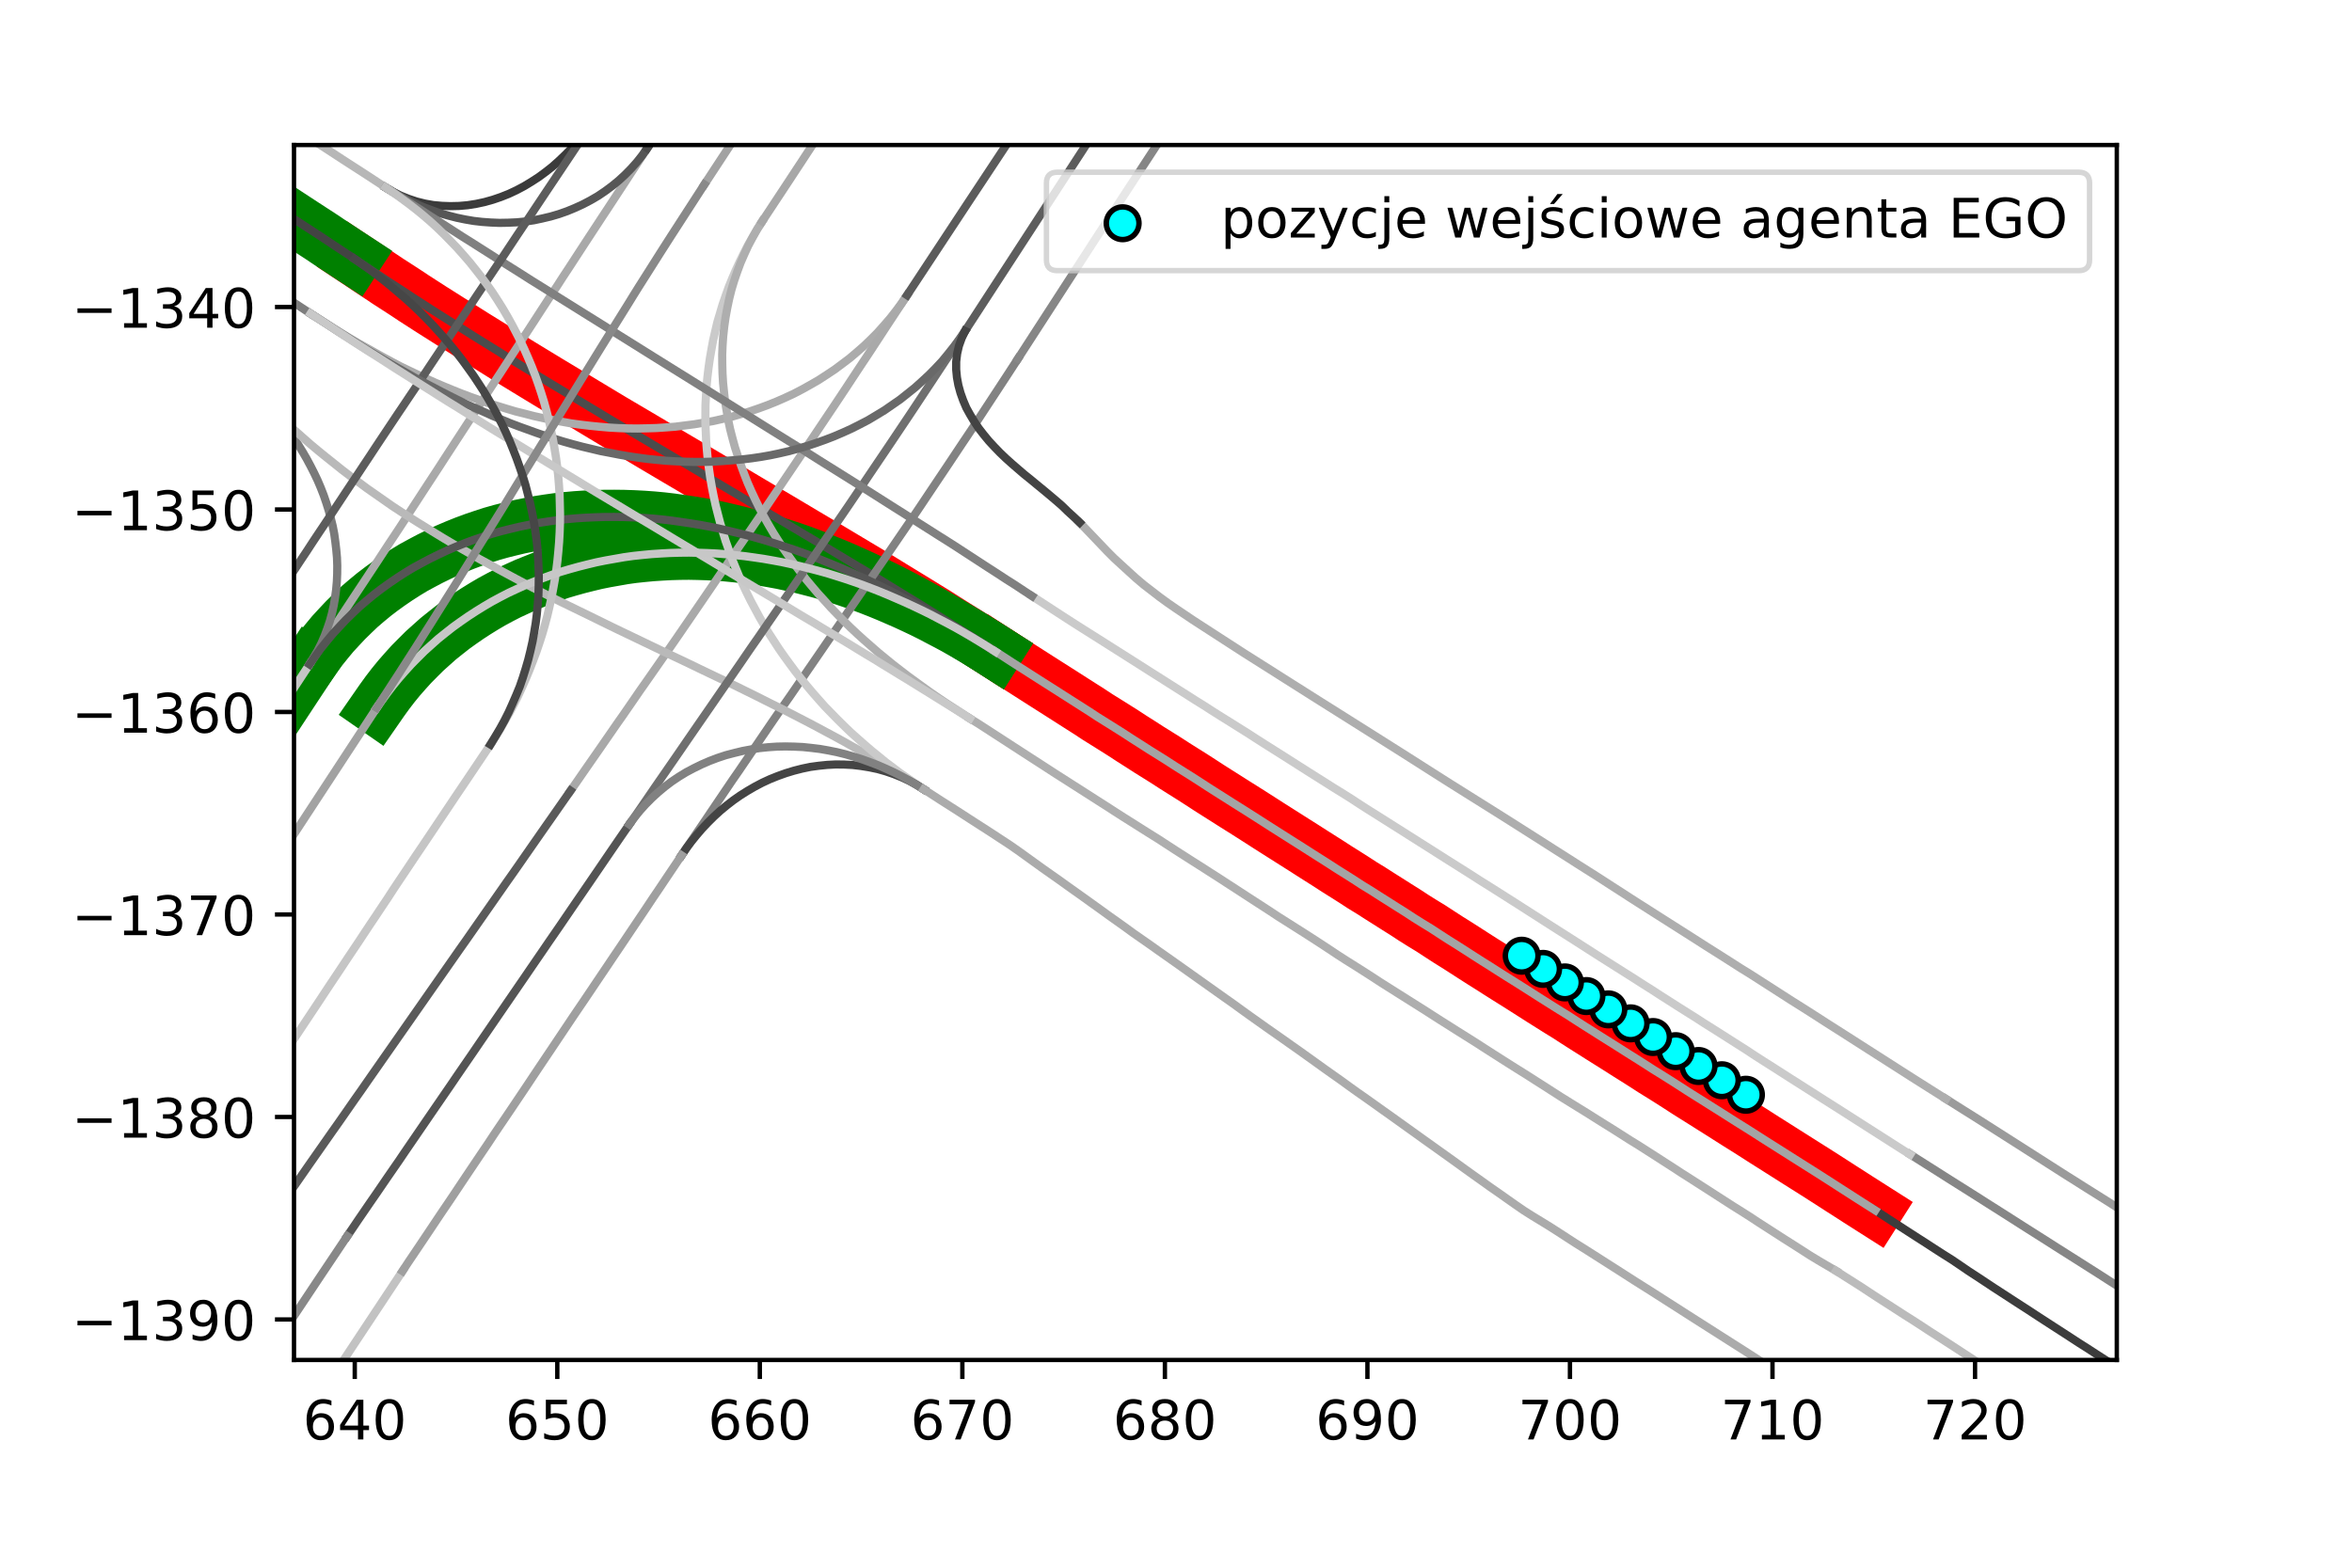 <?xml version="1.0" encoding="utf-8" standalone="no"?>
<!DOCTYPE svg PUBLIC "-//W3C//DTD SVG 1.1//EN"
  "http://www.w3.org/Graphics/SVG/1.1/DTD/svg11.dtd">
<!-- Created with matplotlib (https://matplotlib.org/) -->
<svg height="288pt" version="1.1" viewBox="0 0 432 288" width="432pt" xmlns="http://www.w3.org/2000/svg" xmlns:xlink="http://www.w3.org/1999/xlink">
 <defs>
  <style type="text/css">*{stroke-linecap:butt;stroke-linejoin:round;}</style>
 </defs>
 <g id="figure_1">
  <g id="patch_1">
   <path d="M 0 288 
L 432 288 
L 432 0 
L 0 0 
z
" style="fill:#ffffff;"/>
  </g>
  <g id="axes_1">
   <g id="patch_2">
    <path d="M 54 249.84 
L 388.8 249.84 
L 388.8 26.64 
L 54 26.64 
z
" style="fill:#ffffff;"/>
   </g>
   <g id="line2d_1">
    <path clip-path="url(#paa87fb2596)" d="M 344.425 222.352 
L 342.857 221.354 
L 341.289 220.355 
L 339.726 219.349 
L 338.16 218.348 
L 336.599 217.339 
L 335.034 216.336 
L 333.467 215.336 
L 331.895 214.344 
L 330.323 213.352 
L 328.753 212.358 
L 327.183 211.363 
L 325.612 210.369 
L 324.04 209.376 
L 322.476 208.373 
L 320.908 207.375 
L 319.33 206.393 
L 317.76 205.398 
L 316.191 204.4 
L 314.618 203.41 
L 313.047 202.417 
L 311.472 201.429 
L 309.899 200.44 
L 308.34 199.428 
L 306.773 198.429 
L 305.2 197.439 
L 303.618 196.462 
L 302.057 195.454 
L 300.488 194.458 
L 298.912 193.472 
L 297.345 192.472 
L 295.772 191.483 
L 294.197 190.496 
L 292.628 189.499 
L 291.056 188.508 
L 289.489 187.507 
L 287.931 186.494 
L 286.347 185.522 
L 284.773 184.533 
L 283.2 183.542 
L 281.633 182.543 
L 280.066 181.544 
L 278.496 180.549 
L 276.92 179.565 
L 275.348 178.573 
L 273.783 177.569 
L 272.208 176.582 
L 270.642 175.582 
L 269.08 174.573 
L 267.514 173.573 
L 265.937 172.589 
L 264.378 171.577 
L 262.821 170.561 
L 261.233 169.595 
L 259.659 168.607 
L 258.104 167.588 
L 256.529 166.601 
L 254.961 165.604 
L 253.389 164.612 
L 251.824 163.61 
L 250.238 162.64 
L 248.681 161.626 
L 247.11 160.632 
L 245.536 159.644 
L 243.977 158.633 
L 242.406 157.639 
L 240.838 156.641 
L 239.273 155.64 
L 237.702 154.647 
L 236.132 153.651 
L 234.562 152.656 
L 232.994 151.66 
L 231.431 150.655 
L 229.864 149.655 
L 228.294 148.66 
L 226.719 147.673 
L 225.15 146.676 
L 223.579 145.683 
L 222.01 144.686 
L 220.452 143.672 
L 218.889 142.667 
L 217.314 141.68 
L 215.741 140.689 
L 214.182 139.679 
L 212.607 138.691 
L 211.029 137.71 
L 209.467 136.702 
L 207.897 135.707 
L 206.341 134.691 
L 204.77 133.699 
L 203.195 132.712 
L 201.617 131.731 
L 200.065 130.708 
L 198.496 129.711 
L 196.929 128.711 
L 195.363 127.711 
L 193.796 126.71 
L 192.226 125.715 
L 190.658 124.716 
L 189.092 123.715 
L 187.526 122.715 
L 185.959 121.715 
L 184.399 120.703 
L 182.838 119.694 
" style="fill:none;stroke:#ff0000;stroke-linecap:square;stroke-width:10;"/>
   </g>
   <g id="line2d_2">
    <path clip-path="url(#paa87fb2596)" d="M 182.838 119.731 
L 181.266 118.726 
L 179.692 117.723 
L 178.119 116.719 
L 176.537 115.73 
L 174.954 114.742 
L 173.377 113.743 
L 171.805 112.739 
L 170.213 111.763 
L 168.625 110.783 
L 167.034 109.809 
L 165.44 108.838 
L 163.848 107.864 
L 162.26 106.884 
L 160.667 105.912 
L 159.075 104.938 
L 157.47 103.986 
L 155.869 103.027 
L 154.268 102.067 
L 152.668 101.108 
L 151.068 100.147 
L 149.462 99.196 
L 147.856 98.245 
L 146.253 97.289 
L 144.65 96.334 
L 143.047 95.378 
L 141.439 94.432 
L 139.831 93.484 
L 138.226 92.533 
L 136.621 91.58 
L 135.016 90.627 
L 133.412 89.674 
L 131.806 88.723 
L 130.2 87.772 
L 128.594 86.823 
L 126.993 85.864 
L 125.384 84.917 
L 123.776 83.971 
L 122.17 83.019 
L 120.564 82.069 
L 118.961 81.113 
L 117.356 80.162 
L 115.748 79.215 
L 114.14 78.267 
L 112.533 77.318 
L 110.933 76.358 
L 109.335 75.394 
L 107.736 74.431 
L 106.139 73.467 
L 104.542 72.501 
L 102.942 71.54 
L 101.341 70.581 
L 99.746 69.613 
L 98.151 68.642 
L 96.557 67.672 
L 94.965 66.698 
L 93.375 65.721 
L 91.797 64.725 
L 90.214 63.737 
L 88.628 62.753 
L 87.04 61.772 
L 85.464 60.773 
L 83.885 59.779 
L 82.305 58.785 
L 80.728 57.788 
L 79.151 56.79 
L 77.583 55.779 
L 76.014 54.768 
L 74.459 53.737 
L 72.893 52.721 
L 71.324 51.711 
L 69.771 50.676 
L 68.216 49.645 
L 66.668 48.606 
L 65.113 47.574 
" style="fill:none;stroke:#ff0000;stroke-linecap:square;stroke-width:10;"/>
   </g>
   <g id="line2d_3">
    <path clip-path="url(#paa87fb2596)" d="M 65.113 47.536 
L 63.539 46.506 
L 61.968 45.47 
L 60.398 44.433 
L 58.836 43.384 
L 57.257 42.362 
L 55.679 41.336 
L 54.104 40.307 
L 52.531 39.275 
L 50.957 38.245 
L 49.386 37.209 
L 47.813 36.177 
L 46.236 35.15 
L 44.667 34.111 
L 43.102 33.066 
L 41.531 32.031 
L 39.956 31.003 
L 38.377 29.979 
L 36.804 28.946 
L 35.236 27.906 
L 33.667 26.868 
L 32.095 25.833 
L 30.517 24.809 
L 28.945 23.775 
L 27.375 22.738 
L 25.804 21.702 
L 24.229 20.673 
L 22.654 19.644 
L 21.079 18.615 
L 19.516 17.567 
L 17.942 16.537 
L 16.359 15.519 
L 14.794 14.475 
L 13.22 13.444 
L 11.651 12.405 
L 10.072 11.382 
" style="fill:none;stroke:#008000;stroke-linecap:square;stroke-width:10;"/>
   </g>
   <g id="line2d_4">
    <path clip-path="url(#paa87fb2596)" d="M 182.838 119.731 
L 181.359 118.795 
L 179.88 117.857 
L 178.396 116.927 
L 176.895 116.025 
L 175.393 115.126 
L 173.888 114.231 
L 172.375 113.35 
L 170.853 112.485 
L 169.322 111.635 
L 167.787 110.792 
L 166.239 109.973 
L 164.689 109.159 
L 163.125 108.372 
L 161.551 107.604 
L 159.976 106.838 
L 158.392 106.093 
L 156.795 105.375 
L 155.197 104.658 
L 153.586 103.973 
L 151.964 103.314 
L 150.342 102.653 
L 148.712 102.016 
L 147.067 101.415 
L 145.416 100.834 
L 143.748 100.298 
L 142.081 99.763 
L 140.41 99.24 
L 138.727 98.758 
L 137.039 98.295 
L 135.339 97.876 
L 133.635 97.47 
L 131.93 97.074 
L 130.213 96.73 
L 128.492 96.41 
L 126.764 96.13 
L 125.031 95.875 
L 123.298 95.626 
L 121.56 95.422 
L 119.816 95.26 
L 118.07 95.136 
L 116.322 95.046 
L 114.572 94.986 
L 112.822 94.965 
L 111.071 94.972 
L 109.321 95.027 
L 107.572 95.105 
L 105.825 95.219 
L 104.082 95.377 
L 102.342 95.568 
L 100.608 95.81 
L 98.879 96.081 
L 97.16 96.413 
L 95.444 96.762 
L 93.741 97.166 
L 92.042 97.59 
L 90.358 98.065 
L 88.692 98.603 
L 87.034 99.167 
L 85.394 99.776 
L 83.769 100.429 
L 82.159 101.116 
L 80.574 101.861 
L 79.002 102.631 
L 77.454 103.449 
L 75.918 104.287 
L 74.422 105.197 
L 72.949 106.143 
L 71.504 107.131 
L 70.083 108.155 
L 68.691 109.217 
L 67.342 110.332 
L 66.012 111.471 
L 64.744 112.679 
L 63.494 113.904 
L 62.295 115.18 
L 61.108 116.468 
L 59.992 117.816 
L 58.894 119.179 
L 57.872 120.601 
L 56.861 122.031 
" style="fill:none;stroke:#008000;stroke-linecap:square;stroke-width:10;"/>
   </g>
   <g id="line2d_5">
    <path clip-path="url(#paa87fb2596)" d="M 56.861 122.031 
L 47.632 136.063 
L 32.268 159.463 
L -1 210.187 
L -1 210.187 
" style="fill:none;stroke:#008000;stroke-linecap:square;stroke-width:10;"/>
   </g>
   <g id="line2d_6">
    <path clip-path="url(#paa87fb2596)" d="M 182.838 119.731 
L 181.396 118.808 
L 179.935 117.913 
L 178.467 117.031 
L 176.989 116.167 
L 175.499 115.321 
L 173.99 114.51 
L 172.472 113.717 
L 170.956 112.92 
L 169.422 112.158 
L 167.874 111.424 
L 166.319 110.705 
L 164.75 110.019 
L 163.178 109.338 
L 161.595 108.684 
L 160.001 108.057 
L 158.4 107.448 
L 156.783 106.881 
L 155.16 106.332 
L 153.528 105.813 
L 151.892 105.306 
L 150.24 104.85 
L 148.582 104.422 
L 146.922 103.999 
L 145.25 103.625 
L 143.576 103.262 
L 141.891 102.953 
L 140.203 102.658 
L 138.508 102.41 
L 136.811 102.174 
L 135.108 101.991 
L 133.404 101.822 
L 131.696 101.691 
L 129.985 101.606 
L 128.272 101.551 
L 126.56 101.517 
L 124.847 101.535 
L 123.135 101.584 
L 121.424 101.676 
L 119.715 101.788 
L 118.009 101.949 
L 116.306 102.13 
L 114.609 102.367 
L 112.922 102.664 
L 111.235 102.962 
L 109.556 103.299 
L 107.89 103.699 
L 106.229 104.119 
L 104.579 104.578 
L 102.936 105.063 
L 101.318 105.623 
L 99.708 106.21 
L 98.116 106.841 
L 96.527 107.483 
L 94.967 108.19 
L 93.413 108.911 
L 91.89 109.695 
L 90.383 110.508 
L 88.906 111.375 
L 87.449 112.277 
L 86.013 113.21 
L 84.605 114.187 
L 83.214 115.185 
L 81.868 116.245 
L 80.53 117.315 
L 79.251 118.455 
L 77.978 119.6 
L 76.763 120.808 
L 75.559 122.026 
L 74.409 123.296 
L 73.281 124.585 
L 72.198 125.911 
L 71.155 127.27 
L 70.152 128.658 
L 69.175 130.065 
" style="fill:none;stroke:#008000;stroke-linecap:square;stroke-width:10;"/>
   </g>
   <g id="line2d_7">
    <path clip-path="url(#paa87fb2596)" d="M 182.838 119.731 
L 181.266 118.726 
L 179.692 117.723 
L 178.119 116.719 
L 176.537 115.73 
L 174.954 114.742 
L 173.377 113.743 
L 171.805 112.739 
L 170.213 111.763 
L 168.625 110.783 
L 167.034 109.809 
L 165.44 108.838 
L 163.848 107.864 
L 162.26 106.884 
L 160.667 105.912 
L 159.075 104.938 
L 157.47 103.986 
L 155.869 103.027 
L 154.268 102.067 
L 152.668 101.108 
L 151.068 100.147 
L 149.462 99.196 
L 147.856 98.245 
L 146.253 97.289 
L 144.65 96.334 
L 143.047 95.378 
L 141.439 94.432 
L 139.831 93.484 
L 138.226 92.533 
L 136.621 91.58 
L 135.016 90.627 
L 133.412 89.674 
L 131.806 88.723 
L 130.2 87.772 
L 128.594 86.823 
L 126.993 85.864 
L 125.384 84.917 
L 123.776 83.971 
L 122.17 83.019 
L 120.564 82.069 
L 118.961 81.113 
L 117.356 80.162 
L 115.748 79.215 
L 114.14 78.267 
L 112.533 77.318 
L 110.933 76.358 
L 109.335 75.394 
L 107.736 74.431 
L 106.139 73.467 
L 104.542 72.501 
L 102.942 71.54 
L 101.341 70.581 
L 99.746 69.613 
L 98.151 68.642 
L 96.557 67.672 
L 94.965 66.698 
L 93.375 65.721 
L 91.797 64.725 
L 90.214 63.737 
L 88.628 62.753 
L 87.04 61.772 
L 85.464 60.773 
L 83.885 59.779 
L 82.305 58.785 
L 80.728 57.788 
L 79.151 56.79 
L 77.583 55.779 
L 76.014 54.768 
L 74.459 53.737 
L 72.893 52.721 
L 71.324 51.711 
L 69.771 50.676 
L 68.216 49.645 
L 66.668 48.606 
L 65.113 47.574 
" style="fill:none;stroke:#4c4c4c;stroke-linecap:square;stroke-width:1.5;"/>
   </g>
   <g id="line2d_8">
    <path clip-path="url(#paa87fb2596)" d="M 109.732 21.158 
L 108.821 22.442 
L 107.91 23.726 
L 106.938 24.966 
L 105.928 26.174 
L 104.885 27.356 
L 103.778 28.477 
L 102.637 29.564 
L 101.462 30.614 
L 100.222 31.587 
L 98.953 32.523 
L 97.63 33.38 
L 96.282 34.197 
L 94.889 34.936 
L 93.463 35.607 
L 91.997 36.189 
L 90.505 36.698 
L 88.987 37.123 
L 87.447 37.453 
L 85.89 37.698 
L 84.319 37.835 
L 82.743 37.872 
L 81.169 37.817 
L 79.6 37.676 
L 78.048 37.399 
L 76.517 37.019 
L 75.023 36.519 
L 73.564 35.931 
L 72.155 35.229 
L 70.803 34.423 
" style="fill:none;stroke:#3b3b3b;stroke-linecap:square;stroke-width:1.5;"/>
   </g>
   <g id="line2d_9">
    <path clip-path="url(#paa87fb2596)" d="M 56.861 122.031 
L 47.632 136.063 
L 32.268 159.463 
L -1 210.187 
L -1 210.187 
" style="fill:none;stroke:#c5c5c5;stroke-linecap:square;stroke-width:1.5;"/>
   </g>
   <g id="line2d_10">
    <path clip-path="url(#paa87fb2596)" d="M 65.113 47.536 
L 63.539 46.506 
L 61.968 45.47 
L 60.398 44.433 
L 58.836 43.384 
L 57.257 42.362 
L 55.679 41.336 
L 54.104 40.307 
L 52.531 39.275 
L 50.957 38.245 
L 49.386 37.209 
L 47.813 36.177 
L 46.236 35.15 
L 44.667 34.111 
L 43.102 33.066 
L 41.531 32.031 
L 39.956 31.003 
L 38.377 29.979 
L 36.804 28.946 
L 35.236 27.906 
L 33.667 26.868 
L 32.095 25.833 
L 30.517 24.809 
L 28.945 23.775 
L 27.375 22.738 
L 25.804 21.702 
L 24.229 20.673 
L 22.654 19.644 
L 21.079 18.615 
L 19.516 17.567 
L 17.942 16.537 
L 16.359 15.519 
L 14.794 14.475 
L 13.22 13.444 
L 11.651 12.405 
L 10.072 11.382 
" style="fill:none;stroke:#434343;stroke-linecap:square;stroke-width:1.5;"/>
   </g>
   <g id="line2d_11">
    <path clip-path="url(#paa87fb2596)" d="M -1 273.275 
L 12.762 252.46 
L 32.408 223.016 
L 39.701 212.206 
L 39.701 212.206 
" style="fill:none;stroke:#7a7a7a;stroke-linecap:square;stroke-width:1.5;"/>
   </g>
   <g id="line2d_12">
    <path clip-path="url(#paa87fb2596)" d="M 433 151.026 
L 432.527 150.697 
L 432.527 150.697 
" style="fill:none;stroke:#b8b8b8;stroke-linecap:square;stroke-width:1.5;"/>
   </g>
   <g id="line2d_13">
    <path clip-path="url(#paa87fb2596)" d="M 118.884 27.221 
L 117.85 28.801 
L 116.816 30.381 
L 115.784 31.962 
L 114.753 33.544 
L 113.715 35.122 
L 112.682 36.702 
L 111.648 38.282 
L 110.606 39.857 
L 109.573 41.438 
L 108.536 43.016 
L 107.502 44.596 
L 106.471 46.178 
L 105.441 47.76 
L 104.41 49.342 
L 103.37 50.919 
L 102.35 52.508 
L 101.305 54.081 
L 100.275 55.663 
L 99.244 57.244 
L 98.219 58.831 
L 97.189 60.413 
L 96.157 61.994 
L 95.126 63.577 
L 94.089 65.154 
L 93.061 66.738 
L 92.035 68.324 
L 90.998 69.902 
L 89.968 71.484 
L 88.931 73.062 
L 87.908 74.65 
L 86.886 76.237 
L 85.849 77.815 
L 84.817 79.397 
L 83.785 80.978 
L 82.754 82.56 
L 81.723 84.142 
L 80.699 85.729 
L 79.667 87.31 
L 78.632 88.889 
L 77.599 90.47 
L 76.569 92.053 
L 75.538 93.635 
L 74.517 95.223 
L 73.487 96.805 
L 72.446 98.382 
L 71.4 99.953 
L 70.369 101.534 
L 69.334 103.114 
L 68.293 104.689 
L 67.252 106.265 
L 66.21 107.84 
L 65.167 109.414 
L 64.127 110.99 
L 63.087 112.566 
L 62.053 114.146 
L 61.015 115.723 
L 59.974 117.299 
L 58.932 118.873 
L 57.885 120.444 
L 56.861 122.031 
" style="fill:none;stroke:#a9a9a9;stroke-linecap:square;stroke-width:1.5;"/>
   </g>
   <g id="line2d_14">
    <path clip-path="url(#paa87fb2596)" d="M 431.887 278.907 
L 430.323 277.9 
L 428.759 276.893 
L 427.196 275.885 
L 425.634 274.876 
L 424.07 273.87 
L 422.51 272.856 
L 420.948 271.847 
L 419.376 270.852 
L 417.809 269.85 
L 416.253 268.832 
L 414.688 267.827 
L 413.123 266.822 
L 411.552 265.826 
L 409.994 264.81 
L 408.421 263.819 
L 406.863 262.802 
L 405.301 261.792 
L 403.738 260.784 
L 402.167 259.788 
L 400.603 258.783 
L 399.039 257.775 
L 397.475 256.768 
L 395.907 255.768 
L 394.349 254.752 
L 392.785 253.745 
L 391.222 252.738 
L 389.658 251.73 
L 388.095 250.722 
L 386.53 249.717 
L 384.964 248.713 
L 383.406 247.697 
L 381.834 246.704 
L 380.277 245.686 
L 378.716 244.674 
L 377.153 243.666 
L 375.592 242.655 
L 374.032 241.642 
L 372.478 240.62 
L 370.913 239.615 
L 369.353 238.602 
L 367.794 237.587 
L 366.232 236.577 
L 364.682 235.549 
L 363.132 234.522 
L 361.572 233.508 
L 360.037 232.459 
L 358.497 231.417 
L 356.923 230.427 
L 355.359 229.421 
L 353.801 228.405 
L 352.234 227.403 
L 350.672 226.394 
L 349.109 225.385 
L 347.547 224.374 
L 345.989 223.358 
L 344.425 222.352 
" style="fill:none;stroke:#3c3c3c;stroke-linecap:square;stroke-width:1.5;"/>
   </g>
   <g id="line2d_15">
    <path clip-path="url(#paa87fb2596)" d="M 433 264.243 
L 431.482 263.272 
L 429.906 262.259 
L 428.329 261.25 
L 426.75 260.243 
L 425.17 259.238 
L 423.591 258.233 
L 422.011 257.227 
L 420.431 256.222 
L 418.849 255.22 
L 417.264 254.224 
L 415.687 253.214 
L 414.106 252.21 
L 412.525 251.206 
L 410.945 250.202 
L 409.366 249.195 
L 407.78 248.199 
L 406.201 247.193 
L 404.621 246.188 
L 403.042 245.182 
L 401.459 244.181 
L 399.879 243.176 
L 398.299 242.171 
L 396.718 241.168 
L 395.134 240.17 
L 393.549 239.171 
L 391.965 238.174 
L 390.382 237.174 
L 388.802 236.168 
L 387.222 235.163 
L 385.648 234.149 
L 384.068 233.145 
L 382.487 232.14 
L 380.906 231.138 
L 379.323 230.137 
L 377.741 229.136 
L 376.163 228.128 
L 374.581 227.124 
L 373 226.121 
L 371.418 225.119 
L 369.841 224.11 
L 368.261 223.104 
L 366.681 222.099 
L 365.098 221.1 
L 363.52 220.092 
L 361.938 219.09 
L 360.354 218.091 
L 358.769 217.095 
L 357.186 216.094 
L 355.607 215.088 
L 354.024 214.087 
L 352.442 213.085 
L 350.86 212.084 
" style="fill:none;stroke:#868686;stroke-linecap:square;stroke-width:1.5;"/>
   </g>
   <g id="line2d_16">
    <path clip-path="url(#paa87fb2596)" d="M 47.408 72.704 
L 48.443 73.753 
L 49.508 74.773 
L 50.517 75.846 
L 51.42 77.008 
L 52.319 78.175 
L 53.208 79.349 
L 54.042 80.561 
L 54.84 81.797 
L 55.611 83.05 
L 56.35 84.323 
L 57.045 85.621 
L 57.712 86.934 
L 58.345 88.262 
L 58.921 89.616 
L 59.456 90.986 
L 59.932 92.378 
L 60.375 93.781 
L 60.755 95.201 
L 61.11 96.628 
L 61.39 98.072 
L 61.591 99.531 
L 61.762 100.99 
L 61.893 102.453 
L 61.947 103.923 
L 61.932 105.394 
L 61.869 106.861 
L 61.739 108.324 
L 61.54 109.781 
L 61.299 111.23 
L 60.98 112.665 
L 60.593 114.083 
L 60.122 115.474 
L 59.609 116.85 
L 59.025 118.196 
L 58.359 119.507 
L 57.634 120.783 
L 56.861 122.031 
" style="fill:none;stroke:#7a7a7a;stroke-linecap:square;stroke-width:1.5;"/>
   </g>
   <g id="line2d_17">
    <path clip-path="url(#paa87fb2596)" d="M 37.205 289 
L 54.352 263.087 
L 72.896 235.074 
L 73.927 233.518 
L 73.927 233.518 
" style="fill:none;stroke:#c2c2c2;stroke-linecap:square;stroke-width:1.5;"/>
   </g>
   <g id="line2d_18">
    <path clip-path="url(#paa87fb2596)" d="M 152.387 -1 
L 151.979 -0.382 
L 150.951 1.175 
L 149.923 2.733 
L 148.895 4.291 
L 147.867 5.849 
L 146.839 7.407 
L 145.811 8.964 
L 144.783 10.522 
L 143.755 12.08 
L 142.727 13.638 
L 141.699 15.195 
L 140.67 16.753 
L 139.642 18.311 
L 138.614 19.869 
L 137.583 21.425 
L 136.552 22.981 
L 135.522 24.536 
L 134.496 26.096 
L 133.471 27.656 
L 132.447 29.216 
L 131.423 30.776 
L 130.399 32.337 
L 129.375 33.897 
" style="fill:none;stroke:#a2a2a2;stroke-linecap:square;stroke-width:1.5;"/>
   </g>
   <g id="line2d_19">
    <path clip-path="url(#paa87fb2596)" d="M 57.041 57.618 
L 58.52 58.545 
L 59.992 59.482 
L 61.46 60.426 
L 62.951 61.335 
L 64.44 62.245 
L 65.944 63.129 
L 67.469 63.978 
L 68.992 64.832 
L 70.514 65.685 
L 72.052 66.51 
L 73.595 67.326 
L 75.167 68.083 
L 76.744 68.831 
L 78.323 69.575 
L 79.916 70.286 
L 81.521 70.971 
L 83.135 71.637 
L 84.755 72.286 
L 86.388 72.899 
L 88.031 73.488 
L 89.682 74.051 
L 91.351 74.563 
L 93.018 75.08 
L 94.69 75.579 
L 96.383 75.998 
L 98.072 76.438 
L 99.777 76.813 
L 101.487 77.157 
L 103.204 77.473 
L 104.921 77.783 
L 106.65 78.018 
L 108.383 78.222 
L 110.119 78.397 
L 111.858 78.55 
L 113.599 78.646 
L 115.343 78.703 
L 117.088 78.721 
L 118.832 78.686 
L 120.576 78.635 
L 122.318 78.517 
L 124.057 78.386 
L 125.788 78.162 
L 127.519 77.945 
L 129.239 77.653 
L 130.959 77.358 
L 132.66 76.973 
L 134.358 76.568 
L 136.034 76.084 
L 137.706 75.585 
L 139.357 75.023 
L 140.996 74.422 
L 142.614 73.77 
L 144.212 73.068 
L 145.794 72.333 
L 147.341 71.526 
L 148.865 70.677 
L 150.377 69.806 
L 151.839 68.853 
L 153.294 67.89 
L 154.694 66.847 
L 156.086 65.794 
L 157.415 64.665 
L 158.729 63.516 
L 159.986 62.306 
L 161.215 61.067 
L 162.375 59.763 
L 163.516 58.442 
L 164.591 57.067 
L 165.637 55.671 
L 166.614 54.224 
" style="fill:none;stroke:#ababab;stroke-linecap:square;stroke-width:1.5;"/>
   </g>
   <g id="line2d_20">
    <path clip-path="url(#paa87fb2596)" style="fill:none;stroke:#343434;stroke-linecap:square;stroke-width:1.5;"/>
   </g>
   <g id="line2d_21">
    <path clip-path="url(#paa87fb2596)" d="M 125.182 157.141 
L 126.223 155.59 
L 127.274 154.045 
L 128.325 152.501 
L 129.375 150.957 
L 130.419 149.407 
L 131.464 147.859 
L 132.51 146.311 
L 133.556 144.763 
L 134.604 143.216 
L 135.67 141.683 
L 136.72 140.137 
L 137.769 138.592 
L 138.819 137.047 
L 139.869 135.502 
L 140.921 133.958 
L 141.973 132.415 
L 143.033 130.876 
L 144.099 129.342 
L 145.169 127.811 
L 146.226 126.271 
L 147.281 124.729 
L 148.339 123.189 
L 149.397 121.65 
L 150.455 120.11 
L 151.51 118.568 
L 152.571 117.031 
L 153.631 115.493 
L 154.694 113.956 
L 155.752 112.417 
L 156.809 110.876 
L 157.866 109.336 
L 158.923 107.796 
L 159.98 106.256 
L 161.039 104.717 
L 162.097 103.177 
L 163.151 101.635 
L 164.205 100.092 
L 165.257 98.549 
L 166.314 97.008 
L 167.368 95.466 
L 168.423 93.924 
L 169.464 92.373 
L 170.5 90.819 
L 171.539 89.266 
L 172.579 87.714 
L 173.62 86.163 
L 174.656 84.609 
L 175.691 83.053 
L 176.725 81.497 
L 177.766 79.946 
L 178.803 78.392 
L 179.825 76.828 
L 180.849 75.266 
L 181.873 73.703 
L 182.897 72.141 
L 183.921 70.579 
L 184.945 69.016 
L 185.963 67.45 
L 186.982 65.884 
" style="fill:none;stroke:#828282;stroke-linecap:square;stroke-width:1.5;"/>
   </g>
   <g id="line2d_22">
    <path clip-path="url(#paa87fb2596)" d="M 39.664 212.187 
L 40.721 210.621 
L 41.778 209.054 
L 42.825 207.48 
L 43.896 205.923 
L 44.956 204.358 
L 46.01 202.79 
L 47.054 201.215 
L 48.103 199.643 
L 49.152 198.071 
L 50.219 196.511 
L 51.271 194.941 
L 52.328 193.375 
L 53.378 191.804 
L 54.426 190.231 
L 55.471 188.657 
L 56.518 187.083 
L 57.564 185.509 
L 58.611 183.936 
L 59.649 182.357 
L 60.692 180.78 
L 61.743 179.21 
L 62.79 177.637 
L 63.833 176.061 
L 64.884 174.49 
L 65.936 172.92 
L 66.975 171.341 
L 68.02 169.767 
L 69.074 168.198 
L 70.12 166.624 
L 71.171 165.054 
L 72.199 163.467 
L 73.246 161.894 
L 74.298 160.324 
L 75.346 158.752 
L 76.395 157.18 
L 77.454 155.615 
L 78.509 154.046 
L 79.56 152.476 
L 80.611 150.905 
L 81.662 149.334 
L 82.713 147.764 
L 83.762 146.192 
L 84.821 144.626 
L 85.877 143.059 
L 86.931 141.49 
L 87.985 139.922 
L 89.038 138.353 
L 90.082 136.778 
" style="fill:none;stroke:#c5c5c5;stroke-linecap:square;stroke-width:1.5;"/>
   </g>
   <g id="line2d_23">
    <path clip-path="url(#paa87fb2596)" d="M 178.134 131.989 
L 179.725 132.969 
L 181.294 133.984 
L 182.862 135 
L 184.431 136.015 
L 185.997 137.035 
L 187.566 138.051 
L 189.134 139.066 
L 190.705 140.078 
L 192.273 141.095 
L 193.841 142.113 
L 195.417 143.116 
L 196.992 144.123 
L 198.567 145.128 
L 200.141 146.135 
L 201.715 147.144 
L 203.291 148.147 
L 204.859 149.164 
L 206.432 150.172 
L 208.015 151.165 
L 209.592 152.167 
L 211.174 153.161 
L 212.759 154.151 
L 214.324 155.171 
L 215.891 156.189 
L 217.465 157.195 
L 219.038 158.202 
L 220.617 159.201 
L 222.189 160.212 
L 223.764 161.218 
L 225.331 162.236 
L 226.899 163.252 
L 228.465 164.272 
L 230.032 165.291 
L 231.601 166.306 
L 233.168 167.322 
L 234.726 168.353 
L 236.306 169.352 
L 237.883 170.354 
L 239.463 171.352 
L 241.034 172.363 
L 242.602 173.38 
L 244.164 174.405 
L 245.718 175.442 
L 247.291 176.451 
L 248.875 177.443 
L 250.452 178.446 
L 252.024 179.455 
L 253.588 180.478 
L 255.168 181.476 
L 256.748 182.474 
L 258.328 183.472 
L 259.909 184.468 
L 261.49 185.464 
L 263.063 186.474 
L 264.637 187.481 
L 266.218 188.477 
L 267.795 189.479 
L 269.379 190.471 
L 270.961 191.466 
L 272.53 192.48 
L 274.104 193.488 
L 275.679 194.494 
L 277.256 195.497 
L 278.837 196.492 
L 280.422 197.48 
L 281.995 198.49 
L 283.572 199.492 
L 285.145 200.502 
L 286.717 201.511 
L 288.304 202.498 
L 289.893 203.481 
L 291.483 204.463 
L 293.063 205.46 
L 294.644 206.454 
L 296.232 207.439 
L 297.808 208.442 
L 299.384 209.446 
L 300.975 210.425 
L 302.549 211.432 
L 304.124 212.438 
L 305.693 213.454 
L 307.266 214.463 
L 308.829 215.487 
L 310.406 216.489 
L 311.979 217.497 
L 313.553 218.504 
L 315.122 219.519 
L 316.694 220.531 
L 318.265 221.543 
L 319.849 222.533 
L 321.426 223.536 
L 322.986 224.565 
L 324.558 225.575 
L 326.129 226.587 
L 327.7 227.599 
L 329.279 228.599 
L 330.854 229.605 
L 332.424 230.617 
L 334.022 231.587 
L 335.631 232.535 
L 337.247 233.475 
" style="fill:none;stroke:#aeaeae;stroke-linecap:square;stroke-width:1.5;"/>
   </g>
   <g id="line2d_24">
    <path clip-path="url(#paa87fb2596)" d="M 177.272 60.788 
L 217.441 -1 
L 217.441 -1 
" style="fill:none;stroke:#5d5d5d;stroke-linecap:square;stroke-width:1.5;"/>
   </g>
   <g id="line2d_25">
    <path clip-path="url(#paa87fb2596)" d="M 432.527 150.697 
L 431.398 149.737 
L 430.269 148.777 
L 429.254 147.706 
L 428.324 146.552 
L 427.506 145.323 
L 426.801 144.02 
L 426.165 142.688 
L 425.728 141.272 
L 425.293 139.855 
L 425.142 138.381 
L 424.993 136.906 
L 425.044 135.43 
L 425.161 133.952 
L 425.457 132.506 
L 425.838 131.074 
L 426.339 129.686 
L 426.986 128.353 
L 427.634 127.02 
" style="fill:none;stroke:#a3a3a3;stroke-linecap:square;stroke-width:1.5;"/>
   </g>
   <g id="line2d_26">
    <path clip-path="url(#paa87fb2596)" d="M 118.884 27.221 
L 117.979 28.524 
L 116.989 29.765 
L 115.935 30.95 
L 114.823 32.081 
L 113.656 33.157 
L 112.431 34.163 
L 111.157 35.108 
L 109.842 35.996 
L 108.472 36.795 
L 107.067 37.533 
L 105.627 38.194 
L 104.162 38.798 
L 102.665 39.326 
L 101.144 39.773 
L 99.6 40.138 
L 98.05 40.469 
L 96.479 40.692 
L 94.9 40.843 
L 93.316 40.915 
L 91.73 40.944 
L 90.146 40.878 
L 88.564 40.766 
L 86.99 40.586 
L 85.427 40.318 
L 83.874 39.995 
L 82.337 39.602 
L 80.811 39.166 
L 79.318 38.633 
L 77.834 38.072 
L 76.379 37.442 
L 74.946 36.759 
L 73.534 36.039 
L 72.169 35.231 
L 70.803 34.423 
" style="fill:none;stroke:#565656;stroke-linecap:square;stroke-width:1.5;"/>
   </g>
   <g id="line2d_27">
    <path clip-path="url(#paa87fb2596)" d="M 104.795 145.258 
L 105.868 143.732 
L 106.926 142.196 
L 107.989 140.664 
L 109.055 139.133 
L 110.12 137.602 
L 111.182 136.068 
L 112.244 134.535 
L 113.302 132.999 
L 114.377 131.475 
L 115.436 129.94 
L 116.495 128.405 
L 117.549 126.866 
L 118.622 125.341 
L 119.69 123.811 
L 120.758 122.282 
L 121.823 120.751 
L 122.888 119.22 
L 123.95 117.686 
L 125.007 116.15 
L 126.062 114.611 
L 127.117 113.073 
L 128.169 111.533 
L 129.221 109.993 
L 130.273 108.452 
L 131.323 106.911 
L 132.374 105.37 
L 133.424 103.829 
L 134.475 102.288 
L 135.527 100.747 
L 136.585 99.211 
L 137.639 97.673 
L 138.692 96.133 
L 139.739 94.589 
L 140.78 93.042 
L 141.822 91.494 
L 142.864 89.948 
L 143.907 88.402 
L 144.95 86.855 
L 145.993 85.309 
L 147.035 83.762 
L 148.076 82.214 
L 149.113 80.664 
L 150.15 79.113 
L 151.187 77.563 
L 152.226 76.014 
L 153.266 74.466 
L 154.299 72.913 
L 155.33 71.359 
L 156.355 69.8 
L 157.381 68.242 
L 158.41 66.688 
L 159.445 65.136 
L 160.467 63.576 
L 161.49 62.016 
L 162.506 60.452 
L 163.533 58.895 
L 164.56 57.338 
L 165.587 55.781 
L 166.614 54.224 
" style="fill:none;stroke:#a9a9a9;stroke-linecap:square;stroke-width:1.5;"/>
   </g>
   <g id="line2d_28">
    <path clip-path="url(#paa87fb2596)" d="M 186.982 65.884 
L 202.156 42.437 
L 227.607 3.463 
L 230.554 -1 
L 230.554 -1 
" style="fill:none;stroke:#868686;stroke-linecap:square;stroke-width:1.5;"/>
   </g>
   <g id="line2d_29">
    <path clip-path="url(#paa87fb2596)" style="fill:none;stroke:#626262;stroke-linecap:square;stroke-width:1.5;"/>
   </g>
   <g id="line2d_30">
    <path clip-path="url(#paa87fb2596)" style="fill:none;stroke:#565656;stroke-linecap:square;stroke-width:1.5;"/>
   </g>
   <g id="line2d_31">
    <path clip-path="url(#paa87fb2596)" d="M 47.408 72.704 
L 48.697 74.058 
L 50.103 75.302 
L 51.465 76.593 
L 52.814 77.897 
L 54.22 79.141 
L 55.627 80.383 
L 57.035 81.624 
L 58.478 82.825 
L 59.934 84.009 
L 61.403 85.178 
L 62.868 86.352 
L 64.362 87.489 
L 65.884 88.587 
L 67.39 89.707 
L 68.929 90.783 
L 70.468 91.858 
L 72.005 92.936 
L 73.574 93.967 
L 75.155 94.98 
L 76.744 95.981 
L 78.342 96.966 
L 79.942 97.949 
L 81.544 98.927 
L 83.159 99.883 
L 84.783 100.826 
L 86.413 101.759 
L 88.045 102.688 
L 89.695 103.582 
L 91.342 104.485 
L 92.993 105.378 
L 94.647 106.268 
L 96.307 107.146 
L 97.972 108.014 
L 99.642 108.873 
L 101.312 109.73 
L 102.995 110.564 
L 104.683 111.386 
L 106.372 112.206 
L 108.06 113.027 
L 109.746 113.854 
L 111.431 114.682 
L 113.12 115.504 
L 114.812 116.317 
L 116.506 117.127 
L 118.199 117.94 
L 119.891 118.753 
L 121.585 119.564 
L 123.279 120.373 
L 124.978 121.172 
L 126.673 121.979 
L 128.363 122.798 
L 130.056 123.609 
L 131.75 124.419 
L 133.447 125.224 
L 135.142 126.03 
L 136.825 126.862 
L 138.51 127.689 
L 140.188 128.533 
L 141.865 129.377 
L 143.55 130.205 
L 145.222 131.058 
L 146.89 131.92 
L 148.557 132.784 
L 150.218 133.66 
L 151.871 134.55 
L 153.527 135.435 
L 155.171 136.342 
L 156.805 137.266 
L 158.447 138.178 
L 160.065 139.128 
L 161.68 140.087 
L 163.299 141.039 
L 164.909 142.003 
L 166.508 142.986 
L 168.092 143.994 
L 169.672 145.01 
" style="fill:none;stroke:#b9b9b9;stroke-linecap:square;stroke-width:1.5;"/>
   </g>
   <g id="line2d_32">
    <path clip-path="url(#paa87fb2596)" d="M 139.996 40.667 
L 139.093 42.106 
L 138.23 43.569 
L 137.383 45.042 
L 136.607 46.552 
L 135.858 48.077 
L 135.149 49.621 
L 134.476 51.181 
L 133.84 52.755 
L 133.27 54.356 
L 132.715 55.961 
L 132.231 57.59 
L 131.748 59.218 
L 131.363 60.873 
L 130.979 62.527 
L 130.673 64.198 
L 130.383 65.872 
L 130.143 67.554 
L 129.939 69.24 
L 129.78 70.931 
L 129.673 72.626 
L 129.581 74.322 
L 129.567 76.021 
L 129.563 77.719 
L 129.633 79.417 
L 129.708 81.114 
L 129.849 82.807 
L 130.003 84.499 
L 130.228 86.182 
L 130.468 87.863 
L 130.758 89.537 
L 131.089 91.203 
L 131.449 92.863 
L 131.868 94.51 
L 132.296 96.153 
L 132.788 97.78 
L 133.284 99.405 
L 133.851 101.006 
L 134.421 102.606 
L 135.062 104.179 
L 135.704 105.752 
L 136.397 107.302 
L 137.124 108.838 
L 137.877 110.36 
L 138.678 111.858 
L 139.482 113.354 
L 140.336 114.823 
L 141.193 116.289 
L 142.119 117.713 
L 143.042 119.14 
L 144.014 120.532 
L 145.013 121.906 
L 146.023 123.272 
L 147.073 124.607 
L 148.146 125.924 
L 149.24 127.223 
L 150.36 128.501 
L 151.488 129.771 
L 152.674 130.987 
L 153.86 132.203 
L 155.071 133.395 
L 156.292 134.575 
L 157.562 135.703 
L 158.837 136.826 
L 160.126 137.932 
L 161.444 139.003 
L 162.76 140.076 
L 164.12 141.094 
L 165.475 142.118 
L 166.874 143.081 
L 168.275 144.043 
L 169.672 145.01 
" style="fill:none;stroke:#cacaca;stroke-linecap:square;stroke-width:1.5;"/>
   </g>
   <g id="line2d_33">
    <path clip-path="url(#paa87fb2596)" d="M 139.996 40.667 
L 139.066 42.123 
L 138.224 43.63 
L 137.417 45.157 
L 136.697 46.727 
L 136.008 48.311 
L 135.41 49.931 
L 134.849 51.565 
L 134.35 53.218 
L 133.934 54.894 
L 133.579 56.584 
L 133.269 58.283 
L 133.026 59.993 
L 132.84 61.709 
L 132.72 63.431 
L 132.649 65.156 
L 132.662 66.882 
L 132.706 68.609 
L 132.809 70.332 
L 132.985 72.05 
L 133.179 73.764 
L 133.465 75.468 
L 133.749 77.171 
L 134.111 78.859 
L 134.542 80.531 
L 134.998 82.196 
L 135.535 83.837 
L 136.095 85.47 
L 136.694 87.09 
L 137.321 88.699 
L 138.02 90.277 
L 138.752 91.841 
L 139.515 93.391 
L 140.323 94.916 
L 141.172 96.421 
L 142.048 97.908 
L 142.971 99.368 
L 143.912 100.816 
L 144.904 102.229 
L 145.907 103.635 
L 146.951 105.011 
L 148.009 106.376 
L 149.115 107.703 
L 150.232 109.02 
L 151.397 110.295 
L 152.554 111.577 
L 153.754 112.818 
L 154.962 114.053 
L 156.19 115.267 
L 157.45 116.448 
L 158.73 117.607 
L 160.03 118.744 
L 161.33 119.881 
L 162.666 120.977 
L 164.004 122.068 
L 165.369 123.127 
L 166.739 124.179 
L 168.135 125.196 
L 169.534 126.208 
L 170.934 127.22 
L 172.358 128.198 
L 173.79 129.163 
L 175.237 130.106 
L 176.688 131.044 
L 178.134 131.989 
" style="fill:none;stroke:#aeaeae;stroke-linecap:square;stroke-width:1.5;"/>
   </g>
   <g id="line2d_34">
    <path clip-path="url(#paa87fb2596)" d="M 426.018 160.202 
L 433 165.014 
L 433 165.014 
" style="fill:none;stroke:#999999;stroke-linecap:square;stroke-width:1.5;"/>
   </g>
   <g id="line2d_35">
    <path clip-path="url(#paa87fb2596)" d="M 350.841 212.102 
L 349.257 211.102 
L 347.676 210.096 
L 346.098 209.086 
L 344.518 208.077 
L 342.939 207.068 
L 341.36 206.059 
L 339.781 205.05 
L 338.202 204.041 
L 336.621 203.035 
L 335.037 202.033 
L 333.458 201.024 
L 331.878 200.017 
L 330.297 199.01 
L 328.715 198.007 
L 327.137 196.995 
L 325.559 195.985 
L 323.976 194.982 
L 322.398 193.973 
L 320.836 192.938 
L 319.255 191.932 
L 317.674 190.926 
L 316.094 189.919 
L 314.511 188.916 
L 312.924 187.918 
L 311.351 186.902 
L 309.766 185.903 
L 308.18 184.905 
L 306.602 183.895 
L 305.021 182.889 
L 303.45 181.867 
L 301.864 180.87 
L 300.288 179.855 
L 298.705 178.853 
L 297.121 177.851 
L 295.538 176.849 
L 293.954 175.847 
L 292.375 174.838 
L 290.797 173.827 
L 289.22 172.815 
L 287.64 171.808 
L 286.058 170.803 
L 284.478 169.796 
L 282.901 168.784 
L 281.323 167.772 
L 279.745 166.763 
L 278.166 165.753 
L 276.584 164.748 
L 275.003 163.743 
L 273.418 162.743 
L 271.829 161.75 
L 270.254 160.735 
L 268.67 159.733 
L 267.085 158.734 
L 265.499 157.736 
L 263.919 156.728 
L 262.338 155.722 
L 260.752 154.723 
L 259.17 153.719 
L 257.589 152.714 
L 256.003 151.715 
L 254.42 150.713 
L 252.836 149.711 
L 251.248 148.716 
L 249.671 147.704 
L 248.104 146.676 
L 246.518 145.679 
L 244.922 144.697 
L 243.34 143.693 
L 241.755 142.694 
L 240.171 141.693 
L 238.589 140.689 
L 237.009 139.68 
L 235.427 138.676 
L 233.843 137.675 
L 232.258 136.675 
L 230.679 135.665 
L 229.106 134.648 
L 227.516 133.656 
L 225.93 132.658 
L 224.338 131.67 
L 222.754 130.67 
L 221.18 129.653 
L 219.588 128.666 
L 218.009 127.656 
L 216.425 126.656 
L 214.844 125.65 
L 213.262 124.645 
L 211.677 123.645 
L 210.097 122.638 
L 208.517 121.63 
L 206.934 120.627 
L 205.352 119.623 
L 203.769 118.62 
L 202.185 117.618 
L 200.602 116.616 
L 199.017 115.617 
L 197.435 114.612 
L 195.859 113.599 
L 194.287 112.577 
L 192.716 111.556 
L 191.146 110.533 
L 189.571 109.519 
" style="fill:none;stroke:#cacaca;stroke-linecap:square;stroke-width:1.5;"/>
   </g>
   <g id="line2d_36">
    <path clip-path="url(#paa87fb2596)" d="M 433 249.854 
L 431.725 249.051 
L 430.14 248.054 
L 428.558 247.052 
L 426.976 246.051 
L 425.393 245.051 
L 423.807 244.056 
L 422.225 243.054 
L 420.646 242.047 
L 419.066 241.043 
L 417.486 240.038 
L 415.905 239.034 
L 414.325 238.029 
L 412.745 237.025 
L 411.165 236.02 
L 409.584 235.017 
L 408.003 234.014 
L 406.424 233.008 
L 404.844 232.002 
L 403.266 230.994 
L 401.686 229.99 
L 400.108 228.982 
L 398.522 227.986 
L 396.944 226.978 
L 395.365 225.973 
L 393.784 224.968 
L 392.204 223.964 
L 390.624 222.96 
L 389.044 221.955 
L 387.472 220.938 
L 385.886 219.942 
L 384.301 218.946 
L 382.715 217.95 
L 381.135 216.946 
L 379.547 215.953 
L 377.97 214.945 
L 376.392 213.937 
L 374.814 212.929 
L 373.236 211.921 
L 371.658 210.913 
L 370.079 209.906 
L 368.5 208.9 
L 366.921 207.894 
L 365.342 206.888 
L 363.761 205.883 
L 362.179 204.883 
L 360.592 203.888 
L 359.008 202.889 
L 357.425 201.89 
" style="fill:none;stroke:#9b9b9b;stroke-linecap:square;stroke-width:1.5;"/>
   </g>
   <g id="line2d_37">
    <path clip-path="url(#paa87fb2596)" d="M 433 279.632 
L 431.887 278.944 
" style="fill:none;stroke:#a8a8a8;stroke-linecap:square;stroke-width:1.5;"/>
   </g>
   <g id="line2d_38">
    <path clip-path="url(#paa87fb2596)" d="M 63.771 227.102 
L 64.823 225.554 
L 65.87 224.002 
L 66.929 222.459 
L 67.987 220.915 
L 69.053 219.376 
L 70.109 217.831 
L 71.165 216.286 
L 72.229 214.745 
L 73.295 213.207 
L 74.342 211.656 
L 75.399 210.111 
L 76.457 208.566 
L 77.515 207.022 
L 78.573 205.478 
L 79.632 203.934 
L 80.693 202.393 
L 81.752 200.849 
L 82.812 199.306 
L 83.863 197.757 
L 84.922 196.213 
L 85.983 194.672 
L 87.042 193.128 
L 88.095 191.581 
L 89.153 190.036 
L 90.211 188.492 
L 91.268 186.948 
L 92.327 185.404 
L 93.386 183.861 
L 94.445 182.317 
L 95.505 180.774 
L 96.564 179.231 
L 97.62 177.685 
L 98.678 176.141 
L 99.737 174.598 
L 100.791 173.051 
L 101.855 171.511 
L 102.917 169.969 
L 103.97 168.421 
L 105.024 166.875 
L 106.081 165.33 
L 107.14 163.786 
L 108.199 162.243 
L 109.254 160.696 
L 110.31 159.151 
L 111.364 157.604 
L 112.419 156.058 
L 113.476 154.513 
L 114.538 152.972 
L 115.602 151.432 
" style="fill:none;stroke:#545454;stroke-linecap:square;stroke-width:1.5;"/>
   </g>
   <g id="line2d_39">
    <path clip-path="url(#paa87fb2596)" d="M 70.803 34.423 
L 69.235 33.39 
L 67.665 32.359 
L 66.089 31.337 
L 64.509 30.321 
L 62.932 29.301 
L 61.36 28.273 
L 59.787 27.248 
L 58.209 26.229 
L 56.634 25.207 
L 55.06 24.184 
L 53.486 23.158 
L 51.912 22.133 
L 50.339 21.107 
L 48.76 20.091 
L 47.181 19.074 
L 45.606 18.051 
L 44.031 17.028 
L 42.456 16.005 
L 40.887 14.972 
L 39.329 13.923 
L 37.766 12.882 
L 36.202 11.842 
L 34.637 10.802 
L 33.073 9.762 
L 31.507 8.725 
L 29.943 7.686 
L 28.381 6.642 
L 26.811 5.612 
L 25.248 4.57 
L 23.689 3.523 
L 22.125 2.483 
L 20.555 1.452 
L 18.986 0.418 
L 17.418 -0.615 
" style="fill:none;stroke:#b7b7b7;stroke-linecap:square;stroke-width:1.5;"/>
   </g>
   <g id="line2d_40">
    <path clip-path="url(#paa87fb2596)" style="fill:none;stroke:#c5c5c5;stroke-linecap:square;stroke-width:1.5;"/>
   </g>
   <g id="line2d_41">
    <path clip-path="url(#paa87fb2596)" d="M 22.55 289 
L 42.056 259.699 
L 58.584 234.852 
L 63.771 227.102 
L 63.771 227.102 
" style="fill:none;stroke:#888888;stroke-linecap:square;stroke-width:1.5;"/>
   </g>
   <g id="line2d_42">
    <path clip-path="url(#paa87fb2596)" d="M 46.909 115.503 
L 24.389 149.827 
L -1 188.512 
L -1 188.512 
" style="fill:none;stroke:#3d3d3d;stroke-linecap:square;stroke-width:1.5;"/>
   </g>
   <g id="line2d_43">
    <path clip-path="url(#paa87fb2596)" d="M -1 35.856 
L 0.426 36.791 
L 2.003 37.798 
L 3.56 38.835 
L 5.125 39.859 
L 6.689 40.886 
L 8.257 41.907 
L 9.819 42.936 
L 11.382 43.964 
L 12.945 44.992 
L 14.508 46.02 
L 16.07 47.05 
L 17.631 48.08 
L 19.193 49.11 
L 20.755 50.14 
L 22.317 51.169 
L 23.879 52.199 
L 25.441 53.229 
L 27.001 54.261 
L 28.565 55.287 
L 30.086 56.373 
L 31.603 57.458 
L 33.096 58.579 
L 34.568 59.724 
L 35.97 60.938 
L 37.348 62.176 
L 38.692 63.439 
L 40.018 64.714 
L 41.316 66.005 
L 42.561 67.328 
L 43.801 68.657 
L 45.006 70.001 
L 46.211 71.346 
L 47.408 72.704 
" style="fill:none;stroke:#414141;stroke-linecap:square;stroke-width:1.5;"/>
   </g>
   <g id="line2d_44">
    <path clip-path="url(#paa87fb2596)" d="M 182.838 119.731 
L 181.359 118.795 
L 179.88 117.857 
L 178.396 116.927 
L 176.895 116.025 
L 175.393 115.126 
L 173.888 114.231 
L 172.375 113.35 
L 170.853 112.485 
L 169.322 111.635 
L 167.787 110.792 
L 166.239 109.973 
L 164.689 109.159 
L 163.125 108.372 
L 161.551 107.604 
L 159.976 106.838 
L 158.392 106.093 
L 156.795 105.375 
L 155.197 104.658 
L 153.586 103.973 
L 151.964 103.314 
L 150.342 102.653 
L 148.712 102.016 
L 147.067 101.415 
L 145.416 100.834 
L 143.748 100.298 
L 142.081 99.763 
L 140.41 99.24 
L 138.727 98.758 
L 137.039 98.295 
L 135.339 97.876 
L 133.635 97.47 
L 131.93 97.074 
L 130.213 96.73 
L 128.492 96.41 
L 126.764 96.13 
L 125.031 95.875 
L 123.298 95.626 
L 121.56 95.422 
L 119.816 95.26 
L 118.07 95.136 
L 116.322 95.046 
L 114.572 94.986 
L 112.822 94.965 
L 111.071 94.972 
L 109.321 95.027 
L 107.572 95.105 
L 105.825 95.219 
L 104.082 95.377 
L 102.342 95.568 
L 100.608 95.81 
L 98.879 96.081 
L 97.16 96.413 
L 95.444 96.762 
L 93.741 97.166 
L 92.042 97.59 
L 90.358 98.065 
L 88.692 98.603 
L 87.034 99.167 
L 85.394 99.776 
L 83.769 100.429 
L 82.159 101.116 
L 80.574 101.861 
L 79.002 102.631 
L 77.454 103.449 
L 75.918 104.287 
L 74.422 105.197 
L 72.949 106.143 
L 71.504 107.131 
L 70.083 108.155 
L 68.691 109.217 
L 67.342 110.332 
L 66.012 111.471 
L 64.744 112.679 
L 63.494 113.904 
L 62.295 115.18 
L 61.108 116.468 
L 59.992 117.816 
L 58.894 119.179 
L 57.872 120.601 
L 56.861 122.031 
" style="fill:none;stroke:#555555;stroke-linecap:square;stroke-width:1.5;"/>
   </g>
   <g id="line2d_45">
    <path clip-path="url(#paa87fb2596)" style="fill:none;stroke:#3f3f3f;stroke-linecap:square;stroke-width:1.5;"/>
   </g>
   <g id="line2d_46">
    <path clip-path="url(#paa87fb2596)" d="M 115.602 151.432 
L 116.689 149.885 
L 117.761 148.328 
L 118.828 146.768 
L 119.895 145.207 
L 120.966 143.65 
L 122.043 142.096 
L 123.117 140.541 
L 124.192 138.987 
L 125.264 137.43 
L 126.333 135.871 
L 127.405 134.314 
L 128.479 132.758 
L 129.554 131.203 
L 130.629 129.648 
L 131.701 128.091 
L 132.772 126.534 
L 133.844 124.977 
L 134.915 123.419 
L 135.988 121.863 
L 137.054 120.302 
L 138.124 118.744 
L 139.207 117.195 
L 140.279 115.638 
L 141.352 114.081 
L 142.424 112.525 
L 143.499 110.969 
L 144.57 109.412 
L 145.64 107.854 
L 146.71 106.296 
L 147.777 104.735 
L 148.838 103.171 
L 149.902 101.609 
L 150.967 100.047 
L 152.032 98.485 
L 153.099 96.924 
L 154.165 95.363 
L 155.231 93.803 
L 156.295 92.24 
L 157.353 90.673 
L 158.408 89.105 
L 159.464 87.537 
L 160.521 85.97 
L 161.579 84.404 
L 162.637 82.837 
L 163.692 81.269 
L 164.744 79.698 
L 165.796 78.128 
L 166.849 76.558 
L 167.896 74.984 
L 168.938 73.407 
L 169.98 71.83 
L 171.022 70.253 
L 172.064 68.675 
L 173.106 67.098 
L 174.146 65.52 
L 175.195 63.948 
L 176.234 62.369 
L 177.272 60.788 
" style="fill:none;stroke:#6f6f6f;stroke-linecap:square;stroke-width:1.5;"/>
   </g>
   <g id="line2d_47">
    <path clip-path="url(#paa87fb2596)" style="fill:none;stroke:#656565;stroke-linecap:square;stroke-width:1.5;"/>
   </g>
   <g id="line2d_48">
    <path clip-path="url(#paa87fb2596)" d="M 189.571 109.519 
L 188.002 108.494 
L 186.44 107.459 
L 184.857 106.458 
L 183.29 105.431 
L 181.715 104.416 
L 180.143 103.397 
L 178.575 102.371 
L 177.004 101.35 
L 175.435 100.326 
L 173.854 99.321 
L 172.268 98.324 
L 170.688 97.317 
L 169.105 96.314 
L 167.525 95.308 
L 165.948 94.296 
L 164.362 93.299 
L 162.78 92.295 
L 161.198 91.291 
L 159.617 90.286 
L 158.03 89.289 
L 156.447 88.288 
L 154.859 87.293 
L 153.271 86.299 
L 151.681 85.307 
L 150.095 84.309 
L 148.512 83.308 
L 146.93 82.304 
L 145.334 81.322 
L 143.744 80.332 
L 142.152 79.343 
L 140.563 78.35 
L 138.974 77.357 
L 137.385 76.364 
L 135.796 75.371 
L 134.207 74.378 
L 132.619 73.386 
L 131.031 72.391 
L 129.443 71.396 
L 127.854 70.403 
L 126.265 69.411 
L 124.673 68.422 
L 123.083 67.432 
L 121.494 66.439 
L 119.902 65.45 
L 118.314 64.456 
L 116.726 63.462 
L 115.138 62.468 
L 113.548 61.477 
L 111.963 60.477 
L 110.375 59.482 
L 108.785 58.491 
L 107.195 57.5 
L 105.607 56.505 
L 104.017 55.514 
L 102.429 54.521 
L 100.841 53.526 
L 99.254 52.529 
L 97.662 51.542 
L 96.083 50.534 
L 94.499 49.533 
L 92.911 48.538 
L 91.328 47.536 
L 89.752 46.523 
L 88.168 45.522 
L 86.589 44.514 
L 85.001 43.521 
L 83.425 42.507 
L 81.852 41.489 
L 80.272 40.482 
L 78.691 39.477 
L 77.121 38.455 
L 75.542 37.445 
L 73.964 36.435 
L 72.386 35.425 
L 70.803 34.423 
" style="fill:none;stroke:#808080;stroke-linecap:square;stroke-width:1.5;"/>
   </g>
   <g id="line2d_49">
    <path clip-path="url(#paa87fb2596)" d="M 167.444 -1 
L 166.643 0.213 
L 165.617 1.768 
L 164.591 3.324 
L 163.565 4.879 
L 162.539 6.434 
L 161.512 7.989 
L 160.486 9.544 
L 159.46 11.099 
L 158.44 12.658 
L 157.417 14.215 
L 156.393 15.771 
L 155.368 17.327 
L 154.343 18.883 
L 153.318 20.439 
L 152.293 21.995 
L 151.268 23.551 
L 150.243 25.107 
L 149.218 26.663 
L 148.194 28.219 
L 147.175 29.779 
L 146.149 31.334 
L 145.128 32.892 
L 144.102 34.447 
L 143.076 36.003 
L 142.05 37.557 
L 141.023 39.112 
L 139.996 40.667 
" style="fill:none;stroke:#a7a7a7;stroke-linecap:square;stroke-width:1.5;"/>
   </g>
   <g id="line2d_50">
    <path clip-path="url(#paa87fb2596)" d="M 69.175 130.065 
L 43.617 169.095 
L -1 237.199 
L -1 237.199 
" style="fill:none;stroke:#a2a2a2;stroke-linecap:square;stroke-width:1.5;"/>
   </g>
   <g id="line2d_51">
    <path clip-path="url(#paa87fb2596)" d="M 109.732 21.158 
L 108.681 22.728 
L 107.63 24.298 
L 106.58 25.868 
L 105.529 27.438 
L 104.48 29.009 
L 103.43 30.58 
L 102.379 32.15 
L 101.329 33.72 
L 100.279 35.291 
L 99.232 36.863 
L 98.185 38.436 
L 97.139 40.009 
L 96.084 41.576 
L 95.034 43.146 
L 93.99 44.721 
L 92.947 46.296 
L 91.903 47.871 
L 90.844 49.435 
L 89.793 51.005 
L 88.741 52.574 
L 87.686 54.141 
L 86.639 55.714 
L 85.594 57.288 
L 84.543 58.857 
L 83.498 60.431 
L 82.454 62.006 
L 81.397 63.571 
L 80.347 65.142 
L 79.299 66.713 
L 78.255 68.288 
L 77.21 69.862 
L 76.162 71.434 
L 75.105 72.999 
L 74.054 74.57 
L 72.997 76.135 
L 71.95 77.708 
L 70.903 79.28 
L 69.855 80.852 
L 68.812 82.427 
L 67.774 84.006 
L 66.727 85.578 
L 65.686 87.155 
L 64.638 88.726 
L 63.592 90.3 
L 62.553 91.877 
L 61.511 93.453 
L 60.472 95.031 
L 59.426 96.604 
L 58.375 98.174 
L 57.33 99.748 
L 56.3 101.332 
L 55.249 102.901 
L 54.211 104.479 
L 53.173 106.057 
L 52.136 107.636 
L 51.088 109.208 
L 50.032 110.775 
L 48.991 112.351 
L 47.943 113.921 
L 46.909 115.503 
" style="fill:none;stroke:#5c5c5c;stroke-linecap:square;stroke-width:1.5;"/>
   </g>
   <g id="line2d_52">
    <path clip-path="url(#paa87fb2596)" d="M 57.041 57.618 
L 58.512 58.557 
L 59.978 59.501 
L 61.44 60.453 
L 62.903 61.402 
L 64.382 62.327 
L 65.853 63.265 
L 67.327 64.199 
L 68.826 65.091 
L 70.318 65.995 
L 71.816 66.888 
L 73.331 67.753 
L 74.85 68.61 
L 76.362 69.48 
L 77.905 70.292 
L 79.454 71.095 
L 80.996 71.912 
L 82.55 72.704 
L 84.11 73.485 
L 85.672 74.261 
L 87.269 74.964 
L 88.865 75.667 
L 90.453 76.39 
L 92.065 77.057 
L 93.674 77.729 
L 95.305 78.348 
L 96.946 78.94 
L 98.587 79.532 
L 100.237 80.096 
L 101.897 80.633 
L 103.565 81.143 
L 105.244 81.614 
L 106.93 82.06 
L 108.627 82.463 
L 110.323 82.868 
L 112.037 83.193 
L 113.749 83.527 
L 115.468 83.819 
L 117.193 84.074 
L 118.922 84.31 
L 120.657 84.485 
L 122.393 84.652 
L 124.134 84.749 
L 125.877 84.825 
L 127.62 84.857 
L 129.364 84.857 
L 131.106 84.8 
L 132.848 84.694 
L 134.586 84.558 
L 136.322 84.4 
L 138.053 84.191 
L 139.778 83.936 
L 141.496 83.633 
L 143.202 83.275 
L 144.901 82.881 
L 146.583 82.422 
L 148.257 81.929 
L 149.911 81.382 
L 151.554 80.795 
L 153.181 80.168 
L 154.784 79.481 
L 156.373 78.762 
L 157.93 77.976 
L 159.476 77.17 
L 160.972 76.274 
L 162.463 75.369 
L 163.898 74.377 
L 165.332 73.384 
L 166.697 72.298 
L 168.06 71.209 
L 169.355 70.041 
L 170.637 68.857 
L 171.861 67.615 
L 173.054 66.342 
L 174.161 64.994 
L 175.242 63.626 
L 176.277 62.222 
L 177.272 60.788 
" style="fill:none;stroke:#696969;stroke-linecap:square;stroke-width:1.5;"/>
   </g>
   <g id="line2d_53">
    <path clip-path="url(#paa87fb2596)" d="M 125.182 157.141 
L 126.041 155.85 
L 126.974 154.611 
L 127.952 153.407 
L 128.965 152.229 
L 130.029 151.101 
L 131.131 150.006 
L 132.275 148.956 
L 133.472 147.968 
L 134.701 147.016 
L 135.976 146.126 
L 137.291 145.298 
L 138.636 144.517 
L 140.012 143.793 
L 141.422 143.141 
L 142.866 142.562 
L 144.329 142.038 
L 145.817 141.586 
L 147.324 141.201 
L 148.846 140.885 
L 150.386 140.677 
L 151.933 140.519 
L 153.486 140.439 
L 155.04 140.455 
L 156.592 140.532 
L 158.136 140.715 
L 159.67 140.964 
L 161.19 141.282 
L 162.685 141.704 
L 164.154 142.208 
L 165.594 142.784 
L 166.999 143.445 
L 168.362 144.182 
L 169.672 145.01 
" style="fill:none;stroke:#444444;stroke-linecap:square;stroke-width:1.5;"/>
   </g>
   <g id="line2d_54">
    <path clip-path="url(#paa87fb2596)" d="M 166.614 54.224 
L 177.876 37.144 
L 203.104 -1 
L 203.104 -1 
" style="fill:none;stroke:#5b5b5b;stroke-linecap:square;stroke-width:1.5;"/>
   </g>
   <g id="line2d_55">
    <path clip-path="url(#paa87fb2596)" style="fill:none;stroke:#7f7f7f;stroke-linecap:square;stroke-width:1.5;"/>
   </g>
   <g id="line2d_56">
    <path clip-path="url(#paa87fb2596)" d="M 427.634 127.02 
L 433 118.493 
L 433 118.493 
" style="fill:none;stroke:#bbbbbb;stroke-linecap:square;stroke-width:1.5;"/>
   </g>
   <g id="line2d_57">
    <path clip-path="url(#paa87fb2596)" d="M 124.396 -1 
L 124.189 -0.686 
L 123.154 0.872 
L 122.12 2.432 
L 121.089 3.993 
L 120.059 5.555 
L 119.029 7.117 
L 117.999 8.68 
L 116.97 10.242 
L 115.935 11.801 
L 114.899 13.359 
L 113.876 14.926 
L 112.849 16.49 
L 111.815 18.049 
L 110.771 19.602 
L 109.732 21.158 
" style="fill:none;stroke:#cccccc;stroke-linecap:square;stroke-width:1.5;"/>
   </g>
   <g id="line2d_58">
    <path clip-path="url(#paa87fb2596)" style="fill:none;stroke:#7a7a7a;stroke-linecap:square;stroke-width:1.5;"/>
   </g>
   <g id="line2d_59">
    <path clip-path="url(#paa87fb2596)" style="fill:none;stroke:#c8c8c8;stroke-linecap:square;stroke-width:1.5;"/>
   </g>
   <g id="line2d_60">
    <path clip-path="url(#paa87fb2596)" d="M 344.425 222.352 
L 342.857 221.354 
L 341.289 220.355 
L 339.726 219.349 
L 338.16 218.348 
L 336.599 217.339 
L 335.034 216.336 
L 333.467 215.336 
L 331.895 214.344 
L 330.323 213.352 
L 328.753 212.358 
L 327.183 211.363 
L 325.612 210.369 
L 324.04 209.376 
L 322.476 208.373 
L 320.908 207.375 
L 319.33 206.393 
L 317.76 205.398 
L 316.191 204.4 
L 314.618 203.41 
L 313.047 202.417 
L 311.472 201.429 
L 309.899 200.44 
L 308.34 199.428 
L 306.773 198.429 
L 305.2 197.439 
L 303.618 196.462 
L 302.057 195.454 
L 300.488 194.458 
L 298.912 193.472 
L 297.345 192.472 
L 295.772 191.483 
L 294.197 190.496 
L 292.628 189.499 
L 291.056 188.508 
L 289.489 187.507 
L 287.931 186.494 
L 286.347 185.522 
L 284.773 184.533 
L 283.2 183.542 
L 281.633 182.543 
L 280.066 181.544 
L 278.496 180.549 
L 276.92 179.565 
L 275.348 178.573 
L 273.783 177.569 
L 272.208 176.582 
L 270.642 175.582 
L 269.08 174.573 
L 267.514 173.573 
L 265.937 172.589 
L 264.378 171.577 
L 262.821 170.561 
L 261.233 169.595 
L 259.659 168.607 
L 258.104 167.588 
L 256.529 166.601 
L 254.961 165.604 
L 253.389 164.612 
L 251.824 163.61 
L 250.238 162.64 
L 248.681 161.626 
L 247.11 160.632 
L 245.536 159.644 
L 243.977 158.633 
L 242.406 157.639 
L 240.838 156.641 
L 239.273 155.64 
L 237.702 154.647 
L 236.132 153.651 
L 234.562 152.656 
L 232.994 151.66 
L 231.431 150.655 
L 229.864 149.655 
L 228.294 148.66 
L 226.719 147.673 
L 225.15 146.676 
L 223.579 145.683 
L 222.01 144.686 
L 220.452 143.672 
L 218.889 142.667 
L 217.314 141.68 
L 215.741 140.689 
L 214.182 139.679 
L 212.607 138.691 
L 211.029 137.71 
L 209.467 136.702 
L 207.897 135.707 
L 206.341 134.691 
L 204.77 133.699 
L 203.195 132.712 
L 201.617 131.731 
L 200.065 130.708 
L 198.496 129.711 
L 196.929 128.711 
L 195.363 127.711 
L 193.796 126.71 
L 192.226 125.715 
L 190.658 124.716 
L 189.092 123.715 
L 187.526 122.715 
L 185.959 121.715 
L 184.399 120.703 
L 182.838 119.694 
" style="fill:none;stroke:#a4a4a4;stroke-linecap:square;stroke-width:1.5;"/>
   </g>
   <g id="line2d_61">
    <path clip-path="url(#paa87fb2596)" d="M 357.425 201.89 
L 355.85 200.895 
L 354.276 199.9 
L 352.702 198.904 
L 351.128 197.909 
L 349.559 196.905 
L 347.989 195.901 
L 346.42 194.897 
L 344.851 193.894 
L 343.282 192.89 
L 341.713 191.886 
L 340.144 190.883 
L 338.575 189.879 
L 337.005 188.878 
L 335.432 187.88 
L 333.867 186.87 
L 332.3 185.863 
L 330.727 184.866 
L 329.148 183.877 
L 327.581 182.87 
L 326.014 181.863 
L 324.447 180.856 
L 322.88 179.851 
L 321.31 178.848 
L 319.724 177.872 
L 318.156 176.866 
L 316.585 175.866 
L 315.012 174.868 
L 313.436 173.876 
L 311.868 172.871 
L 310.298 171.867 
L 308.726 170.869 
L 307.153 169.87 
L 305.581 168.872 
L 304.01 167.871 
L 302.44 166.869 
L 300.868 165.87 
L 299.3 164.865 
L 297.738 163.851 
L 296.17 162.846 
L 294.606 161.833 
L 293.042 160.823 
L 291.467 159.828 
L 289.893 158.833 
L 288.326 157.826 
L 286.753 156.828 
L 285.181 155.829 
L 283.612 154.825 
L 282.041 153.825 
L 280.469 152.826 
L 278.896 151.828 
L 277.324 150.828 
L 275.749 149.835 
L 274.173 148.843 
L 272.596 147.851 
L 271.016 146.864 
L 269.439 145.874 
L 267.861 144.883 
L 266.283 143.894 
L 264.711 142.896 
L 263.138 141.897 
L 261.568 140.896 
L 259.997 139.895 
L 258.426 138.894 
L 256.852 137.898 
L 255.277 136.903 
L 253.703 135.908 
L 252.128 134.914 
L 250.552 133.92 
L 248.977 132.927 
L 247.401 131.933 
L 245.826 130.94 
L 244.249 129.948 
L 242.673 128.956 
L 241.097 127.962 
L 239.524 126.965 
L 237.95 125.969 
L 236.375 124.974 
L 234.803 123.976 
L 233.23 122.977 
L 231.656 121.982 
L 230.082 120.986 
L 228.508 119.99 
L 226.944 118.979 
L 225.38 117.967 
L 223.816 116.955 
L 222.253 115.943 
L 220.689 114.931 
L 219.126 113.918 
L 217.582 112.878 
L 216.038 111.838 
L 214.506 110.782 
L 213.004 109.688 
L 211.536 108.555 
L 210.067 107.423 
L 208.662 106.233 
L 207.304 105 
L 205.949 103.762 
L 204.598 102.517 
L 203.316 101.227 
L 202.068 99.918 
L 200.818 98.609 
L 199.568 97.301 
L 198.311 95.996 
" style="fill:none;stroke:#aeaeae;stroke-linecap:square;stroke-width:1.5;"/>
   </g>
   <g id="line2d_62">
    <path clip-path="url(#paa87fb2596)" d="M 115.602 151.432 
L 116.536 150.148 
L 117.542 148.922 
L 118.605 147.744 
L 119.722 146.618 
L 120.891 145.547 
L 122.111 144.534 
L 123.376 143.574 
L 124.693 142.69 
L 126.048 141.863 
L 127.449 141.122 
L 128.875 140.426 
L 130.33 139.795 
L 131.813 139.233 
L 133.318 138.735 
L 134.853 138.334 
L 136.396 137.96 
L 137.954 137.671 
L 139.523 137.431 
L 141.1 137.269 
L 142.682 137.162 
L 144.268 137.129 
L 145.854 137.162 
L 147.439 137.235 
L 149.017 137.398 
L 150.592 137.59 
L 152.153 137.864 
L 153.708 138.176 
L 155.248 138.555 
L 156.773 138.993 
L 158.286 139.472 
L 159.777 140.011 
L 161.26 140.577 
L 162.714 141.21 
L 164.153 141.878 
L 165.569 142.596 
L 166.956 143.367 
L 168.314 144.188 
L 169.672 145.01 
" style="fill:none;stroke:#818181;stroke-linecap:square;stroke-width:1.5;"/>
   </g>
   <g id="line2d_63">
    <path clip-path="url(#paa87fb2596)" d="M 90.082 136.778 
L 91.003 135.316 
L 91.924 133.853 
L 92.778 132.351 
L 93.626 130.846 
L 94.422 129.312 
L 95.195 127.767 
L 95.915 126.196 
L 96.612 124.615 
L 97.275 123.02 
L 97.898 121.408 
L 98.505 119.79 
L 99.06 118.154 
L 99.593 116.51 
L 100.07 114.849 
L 100.518 113.181 
L 100.911 111.498 
L 101.289 109.812 
L 101.614 108.115 
L 101.918 106.414 
L 102.178 104.705 
L 102.388 102.99 
L 102.556 101.271 
L 102.698 99.549 
L 102.794 97.823 
L 102.851 96.096 
L 102.864 94.368 
L 102.827 92.641 
L 102.783 90.913 
L 102.672 89.188 
L 102.533 87.466 
L 102.341 85.749 
L 102.116 84.036 
L 101.841 82.33 
L 101.54 80.628 
L 101.194 78.935 
L 100.822 77.248 
L 100.396 75.573 
L 99.94 73.906 
L 99.426 72.257 
L 98.882 70.616 
L 98.305 68.987 
L 97.683 67.375 
L 97.015 65.782 
L 96.32 64.199 
L 95.583 62.637 
L 94.798 61.097 
L 93.994 59.567 
L 93.155 58.057 
L 92.278 56.568 
L 91.358 55.105 
L 90.415 53.658 
L 89.415 52.248 
L 88.39 50.857 
L 87.325 49.496 
L 86.247 48.146 
L 85.115 46.84 
L 83.967 45.548 
L 82.77 44.302 
L 81.561 43.067 
L 80.322 41.863 
L 79.047 40.696 
L 77.736 39.571 
L 76.399 38.476 
L 75.033 37.419 
L 73.645 36.389 
L 72.243 35.379 
L 70.803 34.423 
" style="fill:none;stroke:#c1c1c1;stroke-linecap:square;stroke-width:1.5;"/>
   </g>
   <g id="line2d_64">
    <path clip-path="url(#paa87fb2596)" d="M 52.48 220.147 
L 53.543 218.615 
L 54.607 217.084 
L 55.67 215.553 
L 56.734 214.021 
L 57.803 212.494 
L 58.873 210.968 
L 59.943 209.441 
L 61.011 207.913 
L 62.09 206.393 
L 63.156 204.863 
L 64.221 203.333 
L 65.287 201.803 
L 66.361 200.279 
L 67.425 198.748 
L 68.49 197.218 
L 69.558 195.69 
L 70.626 194.162 
L 71.695 192.634 
L 72.763 191.106 
L 73.831 189.578 
L 74.898 188.05 
L 75.965 186.521 
L 77.033 184.992 
L 78.1 183.463 
L 79.167 181.935 
L 80.235 180.407 
L 81.303 178.878 
L 82.371 177.35 
L 83.439 175.822 
L 84.507 174.294 
L 85.583 172.772 
L 86.649 171.243 
L 87.716 169.713 
L 88.783 168.185 
L 89.85 166.656 
L 90.917 165.127 
L 91.985 163.599 
L 93.051 162.07 
L 94.128 160.548 
L 95.196 159.02 
L 96.26 157.489 
L 97.325 155.959 
L 98.39 154.429 
L 99.455 152.899 
L 100.524 151.371 
L 101.593 149.843 
L 102.66 148.315 
L 103.728 146.786 
L 104.795 145.258 
" style="fill:none;stroke:#5a5a5a;stroke-linecap:square;stroke-width:1.5;"/>
   </g>
   <g id="line2d_65">
    <path clip-path="url(#paa87fb2596)" d="M 169.672 145.01 
L 171.245 146.024 
L 172.816 147.043 
L 174.396 148.048 
L 175.973 149.057 
L 177.545 150.074 
L 179.117 151.091 
L 180.693 152.102 
L 182.266 153.117 
L 183.831 154.145 
L 185.397 155.171 
L 186.935 156.236 
L 188.453 157.329 
L 189.97 158.423 
L 191.487 159.516 
L 193.015 160.593 
L 194.544 161.669 
L 196.063 162.76 
L 197.586 163.843 
L 199.11 164.927 
L 200.629 166.018 
L 202.149 167.107 
L 203.662 168.206 
L 205.188 169.286 
L 206.71 170.372 
L 208.222 171.474 
L 209.754 172.541 
L 211.287 173.611 
L 212.811 174.697 
L 214.341 175.77 
L 215.868 176.848 
L 217.393 177.931 
L 218.918 179.013 
L 220.441 180.097 
L 221.966 181.179 
L 223.49 182.261 
L 225.013 183.344 
L 226.539 184.42 
L 228.05 185.519 
L 229.569 186.611 
L 231.094 187.693 
L 232.618 188.778 
L 234.15 189.849 
L 235.68 190.924 
L 237.206 192.003 
L 238.734 193.08 
L 240.255 194.167 
L 241.774 195.256 
L 243.29 196.349 
L 244.816 197.429 
L 246.345 198.507 
L 247.855 199.607 
L 249.376 200.694 
L 250.908 201.766 
L 252.433 202.848 
L 253.954 203.935 
L 255.478 205.017 
L 256.999 206.105 
L 258.519 207.194 
L 260.038 208.283 
L 261.556 209.375 
L 263.079 210.458 
L 264.599 211.547 
L 266.122 212.632 
L 267.639 213.724 
L 269.154 214.819 
L 270.673 215.91 
L 272.199 216.992 
L 273.719 218.082 
L 275.256 219.147 
L 276.783 220.227 
L 278.312 221.302 
L 279.851 222.366 
L 281.432 223.368 
L 283.032 224.341 
L 284.626 225.322 
L 286.205 226.329 
L 287.774 227.349 
L 289.344 228.367 
L 290.931 229.361 
L 292.512 230.362 
L 294.091 231.369 
L 295.669 232.377 
L 297.247 233.384 
L 298.823 234.395 
L 300.399 235.406 
L 301.983 236.404 
L 303.567 237.403 
L 305.144 238.411 
L 306.721 239.421 
L 308.3 240.427 
L 309.875 241.439 
L 311.453 242.446 
L 313.034 243.451 
L 314.613 244.457 
L 316.19 245.465 
L 317.769 246.471 
L 319.35 247.475 
L 320.927 248.483 
L 322.501 249.498 
L 324.07 250.52 
L 325.642 251.536 
" style="fill:none;stroke:#ababab;stroke-linecap:square;stroke-width:1.5;"/>
   </g>
   <g id="line2d_66">
    <path clip-path="url(#paa87fb2596)" d="M 137.462 -1 
L 137.379 -0.876 
L 136.347 0.683 
L 135.321 2.244 
L 134.296 3.807 
L 133.261 5.363 
L 132.237 6.926 
L 131.209 8.486 
L 130.181 10.047 
L 129.15 11.606 
L 128.129 13.17 
L 127.106 14.735 
L 126.078 16.295 
L 125.05 17.856 
L 124.022 19.416 
L 122.994 20.977 
L 121.967 22.538 
L 120.939 24.099 
L 119.911 25.66 
L 118.884 27.221 
" style="fill:none;stroke:#4c4c4c;stroke-linecap:square;stroke-width:1.5;"/>
   </g>
   <g id="line2d_67">
    <path clip-path="url(#paa87fb2596)" d="M 5.717 289 
L 25.198 260.197 
L 30.402 252.466 
L 36.713 243.235 
L 52.48 220.147 
L 52.48 220.147 
" style="fill:none;stroke:#c1c1c1;stroke-linecap:square;stroke-width:1.5;"/>
   </g>
   <g id="line2d_68">
    <path clip-path="url(#paa87fb2596)" d="M 417.868 120.864 
L 417.17 122.285 
L 416.473 123.706 
L 415.775 125.127 
L 415.164 126.581 
L 414.74 128.106 
L 414.316 129.631 
L 413.892 131.156 
L 413.757 132.732 
L 413.623 134.31 
L 413.49 135.887 
L 413.506 137.463 
L 413.671 139.037 
L 413.835 140.611 
L 414 142.186 
L 414.466 143.698 
L 414.934 145.21 
L 415.403 146.722 
L 416.01 148.176 
L 416.755 149.573 
L 417.501 150.969 
L 418.284 152.34 
L 419.273 153.576 
L 420.263 154.811 
L 421.254 156.046 
L 422.39 157.139 
L 423.599 158.16 
L 424.809 159.181 
L 426.018 160.202 
" style="fill:none;stroke:#474747;stroke-linecap:square;stroke-width:1.5;"/>
   </g>
   <g id="line2d_69">
    <path clip-path="url(#paa87fb2596)" d="M 0.141 20.144 
L 1.727 21.176 
L 3.308 22.216 
L 4.891 23.254 
L 6.471 24.295 
L 8.056 25.33 
L 9.635 26.375 
L 11.22 27.402 
L 12.794 28.453 
L 14.377 29.491 
L 15.954 30.538 
L 17.533 31.58 
L 19.11 32.626 
L 20.679 33.684 
L 22.264 34.718 
L 23.846 35.757 
L 25.429 36.795 
L 27.013 37.831 
L 28.596 38.869 
L 30.179 39.907 
L 31.755 40.954 
L 33.329 42.005 
L 34.916 43.037 
L 36.493 44.084 
L 38.076 45.121 
L 39.655 46.164 
L 41.236 47.205 
L 42.817 48.246 
L 44.398 49.287 
L 45.98 50.326 
L 47.559 51.369 
L 49.135 52.417 
L 50.711 53.465 
L 52.291 54.508 
L 53.884 55.53 
L 55.463 56.573 
L 57.041 57.618 
" style="fill:none;stroke:#7d7d7d;stroke-linecap:square;stroke-width:1.5;"/>
   </g>
   <g id="line2d_70">
    <path clip-path="url(#paa87fb2596)" style="fill:none;stroke:#686868;stroke-linecap:square;stroke-width:1.5;"/>
   </g>
   <g id="line2d_71">
    <path clip-path="url(#paa87fb2596)" d="M 57.041 57.618 
L 58.613 58.632 
L 60.179 59.653 
L 61.739 60.684 
L 63.306 61.704 
L 64.867 62.732 
L 66.443 63.739 
L 68.016 64.75 
L 69.6 65.743 
L 71.175 66.752 
L 72.745 67.767 
L 74.328 68.762 
L 75.907 69.763 
L 77.489 70.761 
L 79.074 71.752 
L 80.651 72.756 
L 82.231 73.756 
L 83.828 74.729 
L 85.412 75.722 
L 87.002 76.706 
L 88.589 77.696 
L 90.177 78.684 
L 91.772 79.659 
L 93.372 80.629 
L 94.975 81.591 
L 96.571 82.566 
L 98.164 83.546 
L 99.766 84.509 
L 101.362 85.484 
L 102.959 86.457 
L 104.557 87.428 
L 106.155 88.399 
L 107.752 89.372 
L 109.349 90.345 
L 110.955 91.305 
L 112.557 92.268 
L 114.162 93.229 
L 115.761 94.197 
L 117.367 95.156 
L 118.975 96.111 
L 120.577 97.075 
L 122.18 98.039 
L 123.782 99.003 
L 125.385 99.966 
L 126.991 100.924 
L 128.596 101.883 
L 130.201 102.844 
L 131.802 103.81 
L 133.403 104.777 
L 135.003 105.744 
L 136.606 106.708 
L 138.211 107.667 
L 139.816 108.627 
L 141.421 109.586 
L 143.023 110.551 
L 144.626 111.515 
L 146.226 112.482 
L 147.83 113.445 
L 149.441 114.394 
L 151.04 115.363 
L 152.645 116.322 
L 154.245 117.29 
L 155.848 118.253 
L 157.441 119.232 
L 159.037 120.206 
L 160.643 121.164 
L 162.233 122.149 
L 163.83 123.121 
L 165.423 124.101 
L 167.022 125.07 
L 168.609 126.059 
L 170.202 127.038 
L 171.788 128.03 
L 173.376 129.017 
L 174.966 130.001 
L 176.553 130.99 
L 178.134 131.989 
" style="fill:none;stroke:#c8c8c8;stroke-linecap:square;stroke-width:1.5;"/>
   </g>
   <g id="line2d_72">
    <path clip-path="url(#paa87fb2596)" style="fill:none;stroke:#797979;stroke-linecap:square;stroke-width:1.5;"/>
   </g>
   <g id="line2d_73">
    <path clip-path="url(#paa87fb2596)" d="M 182.838 119.731 
L 181.396 118.808 
L 179.935 117.913 
L 178.467 117.031 
L 176.989 116.167 
L 175.499 115.321 
L 173.99 114.51 
L 172.472 113.717 
L 170.956 112.92 
L 169.422 112.158 
L 167.874 111.424 
L 166.319 110.705 
L 164.75 110.019 
L 163.178 109.338 
L 161.595 108.684 
L 160.001 108.057 
L 158.4 107.448 
L 156.783 106.881 
L 155.16 106.332 
L 153.528 105.813 
L 151.892 105.306 
L 150.24 104.85 
L 148.582 104.422 
L 146.922 103.999 
L 145.25 103.625 
L 143.576 103.262 
L 141.891 102.953 
L 140.203 102.658 
L 138.508 102.41 
L 136.811 102.174 
L 135.108 101.991 
L 133.404 101.822 
L 131.696 101.691 
L 129.985 101.606 
L 128.272 101.551 
L 126.56 101.517 
L 124.847 101.535 
L 123.135 101.584 
L 121.424 101.676 
L 119.715 101.788 
L 118.009 101.949 
L 116.306 102.13 
L 114.609 102.367 
L 112.922 102.664 
L 111.235 102.962 
L 109.556 103.299 
L 107.89 103.699 
L 106.229 104.119 
L 104.579 104.578 
L 102.936 105.063 
L 101.318 105.623 
L 99.708 106.21 
L 98.116 106.841 
L 96.527 107.483 
L 94.967 108.19 
L 93.413 108.911 
L 91.89 109.695 
L 90.383 110.508 
L 88.906 111.375 
L 87.449 112.277 
L 86.013 113.21 
L 84.605 114.187 
L 83.214 115.185 
L 81.868 116.245 
L 80.53 117.315 
L 79.251 118.455 
L 77.978 119.6 
L 76.763 120.808 
L 75.559 122.026 
L 74.409 123.296 
L 73.281 124.585 
L 72.198 125.911 
L 71.155 127.27 
L 70.152 128.658 
L 69.175 130.065 
" style="fill:none;stroke:#c7c7c7;stroke-linecap:square;stroke-width:1.5;"/>
   </g>
   <g id="line2d_74">
    <path clip-path="url(#paa87fb2596)" d="M 129.375 33.897 
L 128.365 35.459 
L 127.355 37.021 
L 126.345 38.583 
L 125.335 40.145 
L 124.326 41.708 
L 123.316 43.27 
L 122.313 44.837 
L 121.311 46.403 
L 120.317 47.975 
L 119.321 49.547 
L 118.326 51.118 
L 117.329 52.688 
L 116.345 54.266 
L 115.37 55.85 
L 114.387 57.429 
L 113.404 59.008 
L 112.42 60.587 
L 111.438 62.166 
L 110.456 63.746 
L 109.48 65.329 
L 108.505 66.913 
L 107.529 68.497 
L 106.555 70.081 
L 105.583 71.668 
L 104.61 73.253 
L 103.639 74.839 
L 102.669 76.426 
L 101.7 78.014 
L 100.728 79.6 
L 99.754 81.185 
L 98.781 82.77 
L 97.809 84.356 
L 96.837 85.942 
L 95.867 87.529 
L 94.897 89.116 
L 93.93 90.705 
L 92.961 92.293 
L 91.99 93.879 
L 91.013 95.462 
L 90.032 97.043 
L 89.052 98.623 
L 88.07 100.202 
L 87.091 101.784 
L 86.114 103.367 
L 85.137 104.949 
L 84.16 106.532 
L 83.172 108.108 
L 82.18 109.681 
L 81.189 111.256 
L 80.204 112.833 
L 79.217 114.41 
L 78.218 115.979 
L 77.228 117.553 
L 76.234 119.126 
L 75.23 120.691 
L 74.225 122.257 
L 73.223 123.823 
L 72.208 125.382 
L 71.195 126.942 
L 70.184 128.502 
L 69.175 130.065 
" style="fill:none;stroke:#898989;stroke-linecap:square;stroke-width:1.5;"/>
   </g>
   <g id="line2d_75">
    <path clip-path="url(#paa87fb2596)" style="fill:none;stroke:#666666;stroke-linecap:square;stroke-width:1.5;"/>
   </g>
   <g id="line2d_76">
    <path clip-path="url(#paa87fb2596)" d="M 73.927 233.518 
L 74.952 231.946 
L 76.003 230.39 
L 77.051 228.832 
L 78.096 227.273 
L 79.141 225.714 
L 80.182 224.152 
L 81.227 222.592 
L 82.283 221.04 
L 83.33 219.482 
L 84.37 217.92 
L 85.413 216.359 
L 86.46 214.8 
L 87.506 213.242 
L 88.553 211.684 
L 89.606 210.13 
L 90.638 208.562 
L 91.687 207.005 
L 92.742 205.453 
L 93.794 203.898 
L 94.84 202.339 
L 95.887 200.781 
L 96.932 199.222 
L 97.97 197.657 
L 99.012 196.096 
L 100.058 194.538 
L 101.105 192.98 
L 102.148 191.419 
L 103.193 189.86 
L 104.238 188.3 
L 105.282 186.74 
L 106.335 185.186 
L 107.39 183.633 
L 108.439 182.076 
L 109.484 180.517 
L 110.533 178.96 
L 111.583 177.404 
L 112.626 175.844 
L 113.68 174.29 
L 114.728 172.733 
L 115.771 171.172 
L 116.818 169.614 
L 117.866 168.057 
L 118.91 166.497 
L 119.947 164.932 
L 121.002 163.379 
L 122.045 161.819 
L 123.091 160.26 
L 124.139 158.702 
L 125.182 157.141 
" style="fill:none;stroke:#9f9f9f;stroke-linecap:square;stroke-width:1.5;"/>
   </g>
   <g id="line2d_77">
    <path clip-path="url(#paa87fb2596)" d="M 325.642 251.518 
L 327.211 252.506 
L 328.787 253.486 
L 330.367 254.458 
L 331.936 255.447 
L 333.508 256.431 
L 335.077 257.42 
L 336.649 258.404 
L 338.26 259.321 
L 339.872 260.235 
L 341.478 261.158 
L 343.086 262.079 
L 344.689 263.007 
L 346.307 263.912 
L 347.906 264.847 
L 349.515 265.765 
L 351.126 266.681 
L 352.737 267.597 
L 354.349 268.512 
L 355.951 269.442 
L 357.56 270.36 
L 359.176 271.266 
L 360.789 272.176 
L 362.405 273.08 
L 364.019 273.988 
L 365.635 274.894 
L 367.253 275.797 
L 368.867 276.704 
L 370.48 277.615 
L 372.091 278.529 
L 373.704 279.44 
L 375.32 280.345 
L 376.934 281.252 
L 378.557 282.145 
L 380.169 283.055 
L 381.792 283.949 
L 383.4 284.865 
L 385.019 285.766 
L 386.637 286.67 
L 388.251 287.577 
L 389.865 288.487 
L 390.771 289 
" style="fill:none;stroke:#444444;stroke-linecap:square;stroke-width:1.5;"/>
   </g>
   <g id="line2d_78">
    <path clip-path="url(#paa87fb2596)" d="M 337.228 233.475 
L 338.796 234.478 
L 340.369 235.472 
L 341.939 236.472 
L 343.492 237.498 
L 345.05 238.517 
L 346.616 239.522 
L 348.181 240.528 
L 349.743 241.539 
L 351.316 242.534 
L 352.879 243.544 
L 354.434 244.568 
L 356.001 245.57 
L 357.564 246.581 
L 359.127 247.591 
L 360.685 248.609 
L 362.242 249.628 
L 363.783 250.672 
L 365.335 251.697 
L 366.885 252.727 
L 368.441 253.749 
L 369.998 254.769 
L 371.561 255.779 
L 373.126 256.787 
L 374.69 257.795 
L 376.254 258.805 
L 377.82 259.811 
L 379.383 260.821 
L 380.951 261.824 
L 382.517 262.83 
L 384.087 263.829 
L 385.658 264.828 
L 387.22 265.84 
L 388.782 266.852 
L 390.354 267.848 
L 391.916 268.859 
L 393.483 269.864 
L 395.048 270.872 
L 396.62 271.868 
L 398.186 272.875 
L 399.757 273.873 
L 401.32 274.883 
L 402.883 275.893 
L 404.451 276.897 
L 406.02 277.897 
L 407.587 278.902 
L 409.157 279.901 
L 410.723 280.908 
L 412.288 281.915 
L 413.854 282.921 
L 415.421 283.926 
L 416.988 284.93 
L 418.56 285.927 
L 420.124 286.936 
L 421.688 287.944 
L 423.254 288.951 
L 423.331 289 
" style="fill:none;stroke:#bbbbbb;stroke-linecap:square;stroke-width:1.5;"/>
   </g>
   <g id="line2d_79">
    <path clip-path="url(#paa87fb2596)" d="M 433 96.95 
L 417.887 120.864 
L 417.887 120.864 
" style="fill:none;stroke:#989898;stroke-linecap:square;stroke-width:1.5;"/>
   </g>
   <g id="line2d_80">
    <path clip-path="url(#paa87fb2596)" style="fill:none;stroke:#686868;stroke-linecap:square;stroke-width:1.5;"/>
   </g>
   <g id="line2d_81">
    <path clip-path="url(#paa87fb2596)" d="M 90.082 136.778 
L 90.978 135.318 
L 91.848 133.843 
L 92.672 132.342 
L 93.442 130.813 
L 94.142 129.25 
L 94.827 127.681 
L 95.477 126.097 
L 96.032 124.477 
L 96.544 122.842 
L 97.022 121.199 
L 97.432 119.536 
L 97.809 117.865 
L 98.11 116.179 
L 98.393 114.49 
L 98.606 112.791 
L 98.758 111.086 
L 98.89 109.378 
L 98.942 107.667 
L 98.961 105.954 
L 98.914 104.243 
L 98.836 102.532 
L 98.72 100.823 
L 98.543 99.12 
L 98.304 97.424 
L 98.034 95.733 
L 97.714 94.051 
L 97.351 92.377 
L 96.935 90.716 
L 96.504 89.058 
L 96.003 87.421 
L 95.449 85.801 
L 94.874 84.188 
L 94.249 82.593 
L 93.606 81.006 
L 92.915 79.439 
L 92.179 77.893 
L 91.404 76.366 
L 90.59 74.859 
L 89.737 73.374 
L 88.859 71.904 
L 87.93 70.465 
L 86.985 69.037 
L 85.989 67.644 
L 84.986 66.256 
L 83.943 64.898 
L 82.86 63.571 
L 81.76 62.259 
L 80.622 60.979 
L 79.47 59.712 
L 78.281 58.479 
L 77.07 57.268 
L 75.831 56.085 
L 74.568 54.929 
L 73.266 53.817 
L 71.963 52.705 
L 70.636 51.623 
L 69.284 50.572 
L 67.918 49.539 
L 66.518 48.553 
L 65.113 47.574 
" style="fill:none;stroke:#464646;stroke-linecap:square;stroke-width:1.5;"/>
   </g>
   <g id="line2d_82">
    <path clip-path="url(#paa87fb2596)" d="M 198.311 95.996 
L 197.245 94.977 
L 196.133 93.964 
L 195.057 92.916 
L 193.922 91.93 
L 192.775 90.96 
L 191.619 89.998 
L 190.457 89.047 
L 189.299 88.088 
L 188.128 87.147 
L 186.991 86.172 
L 185.856 85.19 
L 184.742 84.19 
L 183.663 83.157 
L 182.628 82.087 
L 181.617 80.995 
L 180.671 79.845 
L 179.767 78.68 
L 178.95 77.452 
L 178.191 76.193 
L 177.483 74.912 
L 176.91 73.56 
L 176.419 72.186 
L 176.031 70.778 
L 175.765 69.339 
L 175.627 67.889 
L 175.628 66.428 
L 175.802 64.958 
L 176.132 63.53 
L 176.632 62.137 
L 177.272 60.788 
" style="fill:none;stroke:#434343;stroke-linecap:square;stroke-width:1.5;"/>
   </g>
   <g id="PathCollection_1">
    <defs>
     <path d="M 0 3 
C 0.796 3 1.559 2.684 2.121 2.121 
C 2.684 1.559 3 0.796 3 0 
C 3 -0.796 2.684 -1.559 2.121 -2.121 
C 1.559 -2.684 0.796 -3 0 -3 
C -0.796 -3 -1.559 -2.684 -2.121 -2.121 
C -2.684 -1.559 -3 -0.796 -3 0 
C -3 0.796 -2.684 1.559 -2.121 2.121 
C -1.559 2.684 -0.796 3 0 3 
z
" id="m69389ee831" style="stroke:#000000;"/>
    </defs>
    <g clip-path="url(#paa87fb2596)">
     <use style="fill:#00ffff;stroke:#000000;" x="320.68" xlink:href="#m69389ee831" y="201.118"/>
    </g>
   </g>
   <g id="PathCollection_2">
    <g clip-path="url(#paa87fb2596)">
     <use style="fill:#00ffff;stroke:#000000;" x="316.259" xlink:href="#m69389ee831" y="198.452"/>
    </g>
   </g>
   <g id="PathCollection_3">
    <g clip-path="url(#paa87fb2596)">
     <use style="fill:#00ffff;stroke:#000000;" x="311.977" xlink:href="#m69389ee831" y="195.835"/>
    </g>
   </g>
   <g id="PathCollection_4">
    <g clip-path="url(#paa87fb2596)">
     <use style="fill:#00ffff;stroke:#000000;" x="307.782" xlink:href="#m69389ee831" y="193.11"/>
    </g>
   </g>
   <g id="PathCollection_5">
    <g clip-path="url(#paa87fb2596)">
     <use style="fill:#00ffff;stroke:#000000;" x="303.623" xlink:href="#m69389ee831" y="190.513"/>
    </g>
   </g>
   <g id="PathCollection_6">
    <g clip-path="url(#paa87fb2596)">
     <use style="fill:#00ffff;stroke:#000000;" x="299.497" xlink:href="#m69389ee831" y="188"/>
    </g>
   </g>
   <g id="PathCollection_7">
    <g clip-path="url(#paa87fb2596)">
     <use style="fill:#00ffff;stroke:#000000;" x="295.409" xlink:href="#m69389ee831" y="185.431"/>
    </g>
   </g>
   <g id="PathCollection_8">
    <g clip-path="url(#paa87fb2596)">
     <use style="fill:#00ffff;stroke:#000000;" x="291.378" xlink:href="#m69389ee831" y="182.987"/>
    </g>
   </g>
   <g id="PathCollection_9">
    <g clip-path="url(#paa87fb2596)">
     <use style="fill:#00ffff;stroke:#000000;" x="287.43" xlink:href="#m69389ee831" y="180.481"/>
    </g>
   </g>
   <g id="PathCollection_10">
    <g clip-path="url(#paa87fb2596)">
     <use style="fill:#00ffff;stroke:#000000;" x="283.423" xlink:href="#m69389ee831" y="177.995"/>
    </g>
   </g>
   <g id="PathCollection_11">
    <g clip-path="url(#paa87fb2596)">
     <use style="fill:#00ffff;stroke:#000000;" x="279.493" xlink:href="#m69389ee831" y="175.575"/>
    </g>
   </g>
   <g id="PathCollection_12">
    <g clip-path="url(#paa87fb2596)"/>
   </g>
   <g id="matplotlib.axis_1">
    <g id="xtick_1">
     <g id="line2d_83">
      <defs>
       <path d="M 0 0 
L 0 3.5 
" id="ma48581562b" style="stroke:#000000;stroke-width:0.8;"/>
      </defs>
      <g>
       <use style="stroke:#000000;stroke-width:0.8;" x="65.16" xlink:href="#ma48581562b" y="249.84"/>
      </g>
     </g>
     <g id="text_1">
      <!-- 640 -->
      <g transform="translate(55.616 264.438)scale(0.1 -0.1)">
       <defs>
        <path d="M 33.016 40.375 
Q 26.375 40.375 22.484 35.828 
Q 18.609 31.297 18.609 23.391 
Q 18.609 15.531 22.484 10.953 
Q 26.375 6.391 33.016 6.391 
Q 39.656 6.391 43.531 10.953 
Q 47.406 15.531 47.406 23.391 
Q 47.406 31.297 43.531 35.828 
Q 39.656 40.375 33.016 40.375 
z
M 52.594 71.297 
L 52.594 62.312 
Q 48.875 64.062 45.094 64.984 
Q 41.312 65.922 37.594 65.922 
Q 27.828 65.922 22.672 59.328 
Q 17.531 52.734 16.797 39.406 
Q 19.672 43.656 24.016 45.922 
Q 28.375 48.188 33.594 48.188 
Q 44.578 48.188 50.953 41.516 
Q 57.328 34.859 57.328 23.391 
Q 57.328 12.156 50.688 5.359 
Q 44.047 -1.422 33.016 -1.422 
Q 20.359 -1.422 13.672 8.266 
Q 6.984 17.969 6.984 36.375 
Q 6.984 53.656 15.188 63.938 
Q 23.391 74.219 37.203 74.219 
Q 40.922 74.219 44.703 73.484 
Q 48.484 72.75 52.594 71.297 
z
" id="DejaVuSans-54"/>
        <path d="M 37.797 64.312 
L 12.891 25.391 
L 37.797 25.391 
z
M 35.203 72.906 
L 47.609 72.906 
L 47.609 25.391 
L 58.016 25.391 
L 58.016 17.188 
L 47.609 17.188 
L 47.609 0 
L 37.797 0 
L 37.797 17.188 
L 4.891 17.188 
L 4.891 26.703 
z
" id="DejaVuSans-52"/>
        <path d="M 31.781 66.406 
Q 24.172 66.406 20.328 58.906 
Q 16.5 51.422 16.5 36.375 
Q 16.5 21.391 20.328 13.891 
Q 24.172 6.391 31.781 6.391 
Q 39.453 6.391 43.281 13.891 
Q 47.125 21.391 47.125 36.375 
Q 47.125 51.422 43.281 58.906 
Q 39.453 66.406 31.781 66.406 
z
M 31.781 74.219 
Q 44.047 74.219 50.516 64.516 
Q 56.984 54.828 56.984 36.375 
Q 56.984 17.969 50.516 8.266 
Q 44.047 -1.422 31.781 -1.422 
Q 19.531 -1.422 13.062 8.266 
Q 6.594 17.969 6.594 36.375 
Q 6.594 54.828 13.062 64.516 
Q 19.531 74.219 31.781 74.219 
z
" id="DejaVuSans-48"/>
       </defs>
       <use xlink:href="#DejaVuSans-54"/>
       <use x="63.623" xlink:href="#DejaVuSans-52"/>
       <use x="127.246" xlink:href="#DejaVuSans-48"/>
      </g>
     </g>
    </g>
    <g id="xtick_2">
     <g id="line2d_84">
      <g>
       <use style="stroke:#000000;stroke-width:0.8;" x="102.36" xlink:href="#ma48581562b" y="249.84"/>
      </g>
     </g>
     <g id="text_2">
      <!-- 650 -->
      <g transform="translate(92.816 264.438)scale(0.1 -0.1)">
       <defs>
        <path d="M 10.797 72.906 
L 49.516 72.906 
L 49.516 64.594 
L 19.828 64.594 
L 19.828 46.734 
Q 21.969 47.469 24.109 47.828 
Q 26.266 48.188 28.422 48.188 
Q 40.625 48.188 47.75 41.5 
Q 54.891 34.812 54.891 23.391 
Q 54.891 11.625 47.562 5.094 
Q 40.234 -1.422 26.906 -1.422 
Q 22.312 -1.422 17.547 -0.641 
Q 12.797 0.141 7.719 1.703 
L 7.719 11.625 
Q 12.109 9.234 16.797 8.062 
Q 21.484 6.891 26.703 6.891 
Q 35.156 6.891 40.078 11.328 
Q 45.016 15.766 45.016 23.391 
Q 45.016 31 40.078 35.438 
Q 35.156 39.891 26.703 39.891 
Q 22.75 39.891 18.812 39.016 
Q 14.891 38.141 10.797 36.281 
z
" id="DejaVuSans-53"/>
       </defs>
       <use xlink:href="#DejaVuSans-54"/>
       <use x="63.623" xlink:href="#DejaVuSans-53"/>
       <use x="127.246" xlink:href="#DejaVuSans-48"/>
      </g>
     </g>
    </g>
    <g id="xtick_3">
     <g id="line2d_85">
      <g>
       <use style="stroke:#000000;stroke-width:0.8;" x="139.56" xlink:href="#ma48581562b" y="249.84"/>
      </g>
     </g>
     <g id="text_3">
      <!-- 660 -->
      <g transform="translate(130.016 264.438)scale(0.1 -0.1)">
       <use xlink:href="#DejaVuSans-54"/>
       <use x="63.623" xlink:href="#DejaVuSans-54"/>
       <use x="127.246" xlink:href="#DejaVuSans-48"/>
      </g>
     </g>
    </g>
    <g id="xtick_4">
     <g id="line2d_86">
      <g>
       <use style="stroke:#000000;stroke-width:0.8;" x="176.76" xlink:href="#ma48581562b" y="249.84"/>
      </g>
     </g>
     <g id="text_4">
      <!-- 670 -->
      <g transform="translate(167.216 264.438)scale(0.1 -0.1)">
       <defs>
        <path d="M 8.203 72.906 
L 55.078 72.906 
L 55.078 68.703 
L 28.609 0 
L 18.312 0 
L 43.219 64.594 
L 8.203 64.594 
z
" id="DejaVuSans-55"/>
       </defs>
       <use xlink:href="#DejaVuSans-54"/>
       <use x="63.623" xlink:href="#DejaVuSans-55"/>
       <use x="127.246" xlink:href="#DejaVuSans-48"/>
      </g>
     </g>
    </g>
    <g id="xtick_5">
     <g id="line2d_87">
      <g>
       <use style="stroke:#000000;stroke-width:0.8;" x="213.96" xlink:href="#ma48581562b" y="249.84"/>
      </g>
     </g>
     <g id="text_5">
      <!-- 680 -->
      <g transform="translate(204.416 264.438)scale(0.1 -0.1)">
       <defs>
        <path d="M 31.781 34.625 
Q 24.75 34.625 20.719 30.859 
Q 16.703 27.094 16.703 20.516 
Q 16.703 13.922 20.719 10.156 
Q 24.75 6.391 31.781 6.391 
Q 38.812 6.391 42.859 10.172 
Q 46.922 13.969 46.922 20.516 
Q 46.922 27.094 42.891 30.859 
Q 38.875 34.625 31.781 34.625 
z
M 21.922 38.812 
Q 15.578 40.375 12.031 44.719 
Q 8.5 49.078 8.5 55.328 
Q 8.5 64.062 14.719 69.141 
Q 20.953 74.219 31.781 74.219 
Q 42.672 74.219 48.875 69.141 
Q 55.078 64.062 55.078 55.328 
Q 55.078 49.078 51.531 44.719 
Q 48 40.375 41.703 38.812 
Q 48.828 37.156 52.797 32.312 
Q 56.781 27.484 56.781 20.516 
Q 56.781 9.906 50.312 4.234 
Q 43.844 -1.422 31.781 -1.422 
Q 19.734 -1.422 13.25 4.234 
Q 6.781 9.906 6.781 20.516 
Q 6.781 27.484 10.781 32.312 
Q 14.797 37.156 21.922 38.812 
z
M 18.312 54.391 
Q 18.312 48.734 21.844 45.562 
Q 25.391 42.391 31.781 42.391 
Q 38.141 42.391 41.719 45.562 
Q 45.312 48.734 45.312 54.391 
Q 45.312 60.062 41.719 63.234 
Q 38.141 66.406 31.781 66.406 
Q 25.391 66.406 21.844 63.234 
Q 18.312 60.062 18.312 54.391 
z
" id="DejaVuSans-56"/>
       </defs>
       <use xlink:href="#DejaVuSans-54"/>
       <use x="63.623" xlink:href="#DejaVuSans-56"/>
       <use x="127.246" xlink:href="#DejaVuSans-48"/>
      </g>
     </g>
    </g>
    <g id="xtick_6">
     <g id="line2d_88">
      <g>
       <use style="stroke:#000000;stroke-width:0.8;" x="251.16" xlink:href="#ma48581562b" y="249.84"/>
      </g>
     </g>
     <g id="text_6">
      <!-- 690 -->
      <g transform="translate(241.616 264.438)scale(0.1 -0.1)">
       <defs>
        <path d="M 10.984 1.516 
L 10.984 10.5 
Q 14.703 8.734 18.5 7.812 
Q 22.312 6.891 25.984 6.891 
Q 35.75 6.891 40.891 13.453 
Q 46.047 20.016 46.781 33.406 
Q 43.953 29.203 39.594 26.953 
Q 35.25 24.703 29.984 24.703 
Q 19.047 24.703 12.672 31.312 
Q 6.297 37.938 6.297 49.422 
Q 6.297 60.641 12.938 67.422 
Q 19.578 74.219 30.609 74.219 
Q 43.266 74.219 49.922 64.516 
Q 56.594 54.828 56.594 36.375 
Q 56.594 19.141 48.406 8.859 
Q 40.234 -1.422 26.422 -1.422 
Q 22.703 -1.422 18.891 -0.688 
Q 15.094 0.047 10.984 1.516 
z
M 30.609 32.422 
Q 37.25 32.422 41.125 36.953 
Q 45.016 41.5 45.016 49.422 
Q 45.016 57.281 41.125 61.844 
Q 37.25 66.406 30.609 66.406 
Q 23.969 66.406 20.094 61.844 
Q 16.219 57.281 16.219 49.422 
Q 16.219 41.5 20.094 36.953 
Q 23.969 32.422 30.609 32.422 
z
" id="DejaVuSans-57"/>
       </defs>
       <use xlink:href="#DejaVuSans-54"/>
       <use x="63.623" xlink:href="#DejaVuSans-57"/>
       <use x="127.246" xlink:href="#DejaVuSans-48"/>
      </g>
     </g>
    </g>
    <g id="xtick_7">
     <g id="line2d_89">
      <g>
       <use style="stroke:#000000;stroke-width:0.8;" x="288.36" xlink:href="#ma48581562b" y="249.84"/>
      </g>
     </g>
     <g id="text_7">
      <!-- 700 -->
      <g transform="translate(278.816 264.438)scale(0.1 -0.1)">
       <use xlink:href="#DejaVuSans-55"/>
       <use x="63.623" xlink:href="#DejaVuSans-48"/>
       <use x="127.246" xlink:href="#DejaVuSans-48"/>
      </g>
     </g>
    </g>
    <g id="xtick_8">
     <g id="line2d_90">
      <g>
       <use style="stroke:#000000;stroke-width:0.8;" x="325.56" xlink:href="#ma48581562b" y="249.84"/>
      </g>
     </g>
     <g id="text_8">
      <!-- 710 -->
      <g transform="translate(316.016 264.438)scale(0.1 -0.1)">
       <defs>
        <path d="M 12.406 8.297 
L 28.516 8.297 
L 28.516 63.922 
L 10.984 60.406 
L 10.984 69.391 
L 28.422 72.906 
L 38.281 72.906 
L 38.281 8.297 
L 54.391 8.297 
L 54.391 0 
L 12.406 0 
z
" id="DejaVuSans-49"/>
       </defs>
       <use xlink:href="#DejaVuSans-55"/>
       <use x="63.623" xlink:href="#DejaVuSans-49"/>
       <use x="127.246" xlink:href="#DejaVuSans-48"/>
      </g>
     </g>
    </g>
    <g id="xtick_9">
     <g id="line2d_91">
      <g>
       <use style="stroke:#000000;stroke-width:0.8;" x="362.76" xlink:href="#ma48581562b" y="249.84"/>
      </g>
     </g>
     <g id="text_9">
      <!-- 720 -->
      <g transform="translate(353.216 264.438)scale(0.1 -0.1)">
       <defs>
        <path d="M 19.188 8.297 
L 53.609 8.297 
L 53.609 0 
L 7.328 0 
L 7.328 8.297 
Q 12.938 14.109 22.625 23.891 
Q 32.328 33.688 34.812 36.531 
Q 39.547 41.844 41.422 45.531 
Q 43.312 49.219 43.312 52.781 
Q 43.312 58.594 39.234 62.25 
Q 35.156 65.922 28.609 65.922 
Q 23.969 65.922 18.812 64.312 
Q 13.672 62.703 7.812 59.422 
L 7.812 69.391 
Q 13.766 71.781 18.938 73 
Q 24.125 74.219 28.422 74.219 
Q 39.75 74.219 46.484 68.547 
Q 53.219 62.891 53.219 53.422 
Q 53.219 48.922 51.531 44.891 
Q 49.859 40.875 45.406 35.406 
Q 44.188 33.984 37.641 27.219 
Q 31.109 20.453 19.188 8.297 
z
" id="DejaVuSans-50"/>
       </defs>
       <use xlink:href="#DejaVuSans-55"/>
       <use x="63.623" xlink:href="#DejaVuSans-50"/>
       <use x="127.246" xlink:href="#DejaVuSans-48"/>
      </g>
     </g>
    </g>
   </g>
   <g id="matplotlib.axis_2">
    <g id="ytick_1">
     <g id="line2d_92">
      <defs>
       <path d="M 0 0 
L -3.5 0 
" id="mf1ac444ed1" style="stroke:#000000;stroke-width:0.8;"/>
      </defs>
      <g>
       <use style="stroke:#000000;stroke-width:0.8;" x="54" xlink:href="#mf1ac444ed1" y="242.4"/>
      </g>
     </g>
     <g id="text_10">
      <!-- −1390 -->
      <g transform="translate(13.17 246.199)scale(0.1 -0.1)">
       <defs>
        <path d="M 10.594 35.5 
L 73.188 35.5 
L 73.188 27.203 
L 10.594 27.203 
z
" id="DejaVuSans-8722"/>
        <path d="M 40.578 39.312 
Q 47.656 37.797 51.625 33 
Q 55.609 28.219 55.609 21.188 
Q 55.609 10.406 48.188 4.484 
Q 40.766 -1.422 27.094 -1.422 
Q 22.516 -1.422 17.656 -0.516 
Q 12.797 0.391 7.625 2.203 
L 7.625 11.719 
Q 11.719 9.328 16.594 8.109 
Q 21.484 6.891 26.812 6.891 
Q 36.078 6.891 40.938 10.547 
Q 45.797 14.203 45.797 21.188 
Q 45.797 27.641 41.281 31.266 
Q 36.766 34.906 28.719 34.906 
L 20.219 34.906 
L 20.219 43.016 
L 29.109 43.016 
Q 36.375 43.016 40.234 45.922 
Q 44.094 48.828 44.094 54.297 
Q 44.094 59.906 40.109 62.906 
Q 36.141 65.922 28.719 65.922 
Q 24.656 65.922 20.016 65.031 
Q 15.375 64.156 9.812 62.312 
L 9.812 71.094 
Q 15.438 72.656 20.344 73.438 
Q 25.25 74.219 29.594 74.219 
Q 40.828 74.219 47.359 69.109 
Q 53.906 64.016 53.906 55.328 
Q 53.906 49.266 50.438 45.094 
Q 46.969 40.922 40.578 39.312 
z
" id="DejaVuSans-51"/>
       </defs>
       <use xlink:href="#DejaVuSans-8722"/>
       <use x="83.789" xlink:href="#DejaVuSans-49"/>
       <use x="147.412" xlink:href="#DejaVuSans-51"/>
       <use x="211.035" xlink:href="#DejaVuSans-57"/>
       <use x="274.658" xlink:href="#DejaVuSans-48"/>
      </g>
     </g>
    </g>
    <g id="ytick_2">
     <g id="line2d_93">
      <g>
       <use style="stroke:#000000;stroke-width:0.8;" x="54" xlink:href="#mf1ac444ed1" y="205.2"/>
      </g>
     </g>
     <g id="text_11">
      <!-- −1380 -->
      <g transform="translate(13.17 208.999)scale(0.1 -0.1)">
       <use xlink:href="#DejaVuSans-8722"/>
       <use x="83.789" xlink:href="#DejaVuSans-49"/>
       <use x="147.412" xlink:href="#DejaVuSans-51"/>
       <use x="211.035" xlink:href="#DejaVuSans-56"/>
       <use x="274.658" xlink:href="#DejaVuSans-48"/>
      </g>
     </g>
    </g>
    <g id="ytick_3">
     <g id="line2d_94">
      <g>
       <use style="stroke:#000000;stroke-width:0.8;" x="54" xlink:href="#mf1ac444ed1" y="168"/>
      </g>
     </g>
     <g id="text_12">
      <!-- −1370 -->
      <g transform="translate(13.17 171.799)scale(0.1 -0.1)">
       <use xlink:href="#DejaVuSans-8722"/>
       <use x="83.789" xlink:href="#DejaVuSans-49"/>
       <use x="147.412" xlink:href="#DejaVuSans-51"/>
       <use x="211.035" xlink:href="#DejaVuSans-55"/>
       <use x="274.658" xlink:href="#DejaVuSans-48"/>
      </g>
     </g>
    </g>
    <g id="ytick_4">
     <g id="line2d_95">
      <g>
       <use style="stroke:#000000;stroke-width:0.8;" x="54" xlink:href="#mf1ac444ed1" y="130.8"/>
      </g>
     </g>
     <g id="text_13">
      <!-- −1360 -->
      <g transform="translate(13.17 134.599)scale(0.1 -0.1)">
       <use xlink:href="#DejaVuSans-8722"/>
       <use x="83.789" xlink:href="#DejaVuSans-49"/>
       <use x="147.412" xlink:href="#DejaVuSans-51"/>
       <use x="211.035" xlink:href="#DejaVuSans-54"/>
       <use x="274.658" xlink:href="#DejaVuSans-48"/>
      </g>
     </g>
    </g>
    <g id="ytick_5">
     <g id="line2d_96">
      <g>
       <use style="stroke:#000000;stroke-width:0.8;" x="54" xlink:href="#mf1ac444ed1" y="93.6"/>
      </g>
     </g>
     <g id="text_14">
      <!-- −1350 -->
      <g transform="translate(13.17 97.399)scale(0.1 -0.1)">
       <use xlink:href="#DejaVuSans-8722"/>
       <use x="83.789" xlink:href="#DejaVuSans-49"/>
       <use x="147.412" xlink:href="#DejaVuSans-51"/>
       <use x="211.035" xlink:href="#DejaVuSans-53"/>
       <use x="274.658" xlink:href="#DejaVuSans-48"/>
      </g>
     </g>
    </g>
    <g id="ytick_6">
     <g id="line2d_97">
      <g>
       <use style="stroke:#000000;stroke-width:0.8;" x="54" xlink:href="#mf1ac444ed1" y="56.4"/>
      </g>
     </g>
     <g id="text_15">
      <!-- −1340 -->
      <g transform="translate(13.17 60.199)scale(0.1 -0.1)">
       <use xlink:href="#DejaVuSans-8722"/>
       <use x="83.789" xlink:href="#DejaVuSans-49"/>
       <use x="147.412" xlink:href="#DejaVuSans-51"/>
       <use x="211.035" xlink:href="#DejaVuSans-52"/>
       <use x="274.658" xlink:href="#DejaVuSans-48"/>
      </g>
     </g>
    </g>
   </g>
   <g id="patch_3">
    <path d="M 54 249.84 
L 54 26.64 
" style="fill:none;stroke:#000000;stroke-linecap:square;stroke-linejoin:miter;stroke-width:0.8;"/>
   </g>
   <g id="patch_4">
    <path d="M 388.8 249.84 
L 388.8 26.64 
" style="fill:none;stroke:#000000;stroke-linecap:square;stroke-linejoin:miter;stroke-width:0.8;"/>
   </g>
   <g id="patch_5">
    <path d="M 54 249.84 
L 388.8 249.84 
" style="fill:none;stroke:#000000;stroke-linecap:square;stroke-linejoin:miter;stroke-width:0.8;"/>
   </g>
   <g id="patch_6">
    <path d="M 54 26.64 
L 388.8 26.64 
" style="fill:none;stroke:#000000;stroke-linecap:square;stroke-linejoin:miter;stroke-width:0.8;"/>
   </g>
   <g id="legend_1">
    <g id="patch_7">
     <path d="M 194.202 49.718 
L 381.8 49.718 
Q 383.8 49.718 383.8 47.718 
L 383.8 33.64 
Q 383.8 31.64 381.8 31.64 
L 194.202 31.64 
Q 192.202 31.64 192.202 33.64 
L 192.202 47.718 
Q 192.202 49.718 194.202 49.718 
z
" style="fill:#ffffff;opacity:0.8;stroke:#cccccc;stroke-linejoin:miter;"/>
    </g>
    <g id="PathCollection_13">
     <g>
      <use style="fill:#00ffff;stroke:#000000;" x="206.202" xlink:href="#m69389ee831" y="41.013"/>
     </g>
    </g>
    <g id="text_16">
     <!-- pozycje wejściowe agenta EGO -->
     <g transform="translate(224.202 43.638)scale(0.1 -0.1)">
      <defs>
       <path d="M 18.109 8.203 
L 18.109 -20.797 
L 9.078 -20.797 
L 9.078 54.688 
L 18.109 54.688 
L 18.109 46.391 
Q 20.953 51.266 25.266 53.625 
Q 29.594 56 35.594 56 
Q 45.562 56 51.781 48.094 
Q 58.016 40.188 58.016 27.297 
Q 58.016 14.406 51.781 6.484 
Q 45.562 -1.422 35.594 -1.422 
Q 29.594 -1.422 25.266 0.953 
Q 20.953 3.328 18.109 8.203 
z
M 48.688 27.297 
Q 48.688 37.203 44.609 42.844 
Q 40.531 48.484 33.406 48.484 
Q 26.266 48.484 22.188 42.844 
Q 18.109 37.203 18.109 27.297 
Q 18.109 17.391 22.188 11.75 
Q 26.266 6.109 33.406 6.109 
Q 40.531 6.109 44.609 11.75 
Q 48.688 17.391 48.688 27.297 
z
" id="DejaVuSans-112"/>
       <path d="M 30.609 48.391 
Q 23.391 48.391 19.188 42.75 
Q 14.984 37.109 14.984 27.297 
Q 14.984 17.484 19.156 11.844 
Q 23.344 6.203 30.609 6.203 
Q 37.797 6.203 41.984 11.859 
Q 46.188 17.531 46.188 27.297 
Q 46.188 37.016 41.984 42.703 
Q 37.797 48.391 30.609 48.391 
z
M 30.609 56 
Q 42.328 56 49.016 48.375 
Q 55.719 40.766 55.719 27.297 
Q 55.719 13.875 49.016 6.219 
Q 42.328 -1.422 30.609 -1.422 
Q 18.844 -1.422 12.172 6.219 
Q 5.516 13.875 5.516 27.297 
Q 5.516 40.766 12.172 48.375 
Q 18.844 56 30.609 56 
z
" id="DejaVuSans-111"/>
       <path d="M 5.516 54.688 
L 48.188 54.688 
L 48.188 46.484 
L 14.406 7.172 
L 48.188 7.172 
L 48.188 0 
L 4.297 0 
L 4.297 8.203 
L 38.094 47.516 
L 5.516 47.516 
z
" id="DejaVuSans-122"/>
       <path d="M 32.172 -5.078 
Q 28.375 -14.844 24.75 -17.812 
Q 21.141 -20.797 15.094 -20.797 
L 7.906 -20.797 
L 7.906 -13.281 
L 13.188 -13.281 
Q 16.891 -13.281 18.938 -11.516 
Q 21 -9.766 23.484 -3.219 
L 25.094 0.875 
L 2.984 54.688 
L 12.5 54.688 
L 29.594 11.922 
L 46.688 54.688 
L 56.203 54.688 
z
" id="DejaVuSans-121"/>
       <path d="M 48.781 52.594 
L 48.781 44.188 
Q 44.969 46.297 41.141 47.344 
Q 37.312 48.391 33.406 48.391 
Q 24.656 48.391 19.812 42.844 
Q 14.984 37.312 14.984 27.297 
Q 14.984 17.281 19.812 11.734 
Q 24.656 6.203 33.406 6.203 
Q 37.312 6.203 41.141 7.25 
Q 44.969 8.297 48.781 10.406 
L 48.781 2.094 
Q 45.016 0.344 40.984 -0.531 
Q 36.969 -1.422 32.422 -1.422 
Q 20.062 -1.422 12.781 6.344 
Q 5.516 14.109 5.516 27.297 
Q 5.516 40.672 12.859 48.328 
Q 20.219 56 33.016 56 
Q 37.156 56 41.109 55.141 
Q 45.062 54.297 48.781 52.594 
z
" id="DejaVuSans-99"/>
       <path d="M 9.422 54.688 
L 18.406 54.688 
L 18.406 -0.984 
Q 18.406 -11.422 14.422 -16.109 
Q 10.453 -20.797 1.609 -20.797 
L -1.812 -20.797 
L -1.812 -13.188 
L 0.594 -13.188 
Q 5.719 -13.188 7.562 -10.812 
Q 9.422 -8.453 9.422 -0.984 
z
M 9.422 75.984 
L 18.406 75.984 
L 18.406 64.594 
L 9.422 64.594 
z
" id="DejaVuSans-106"/>
       <path d="M 56.203 29.594 
L 56.203 25.203 
L 14.891 25.203 
Q 15.484 15.922 20.484 11.062 
Q 25.484 6.203 34.422 6.203 
Q 39.594 6.203 44.453 7.469 
Q 49.312 8.734 54.109 11.281 
L 54.109 2.781 
Q 49.266 0.734 44.188 -0.344 
Q 39.109 -1.422 33.891 -1.422 
Q 20.797 -1.422 13.156 6.188 
Q 5.516 13.812 5.516 26.812 
Q 5.516 40.234 12.766 48.109 
Q 20.016 56 32.328 56 
Q 43.359 56 49.781 48.891 
Q 56.203 41.797 56.203 29.594 
z
M 47.219 32.234 
Q 47.125 39.594 43.094 43.984 
Q 39.062 48.391 32.422 48.391 
Q 24.906 48.391 20.391 44.141 
Q 15.875 39.891 15.188 32.172 
z
" id="DejaVuSans-101"/>
       <path id="DejaVuSans-32"/>
       <path d="M 4.203 54.688 
L 13.188 54.688 
L 24.422 12.016 
L 35.594 54.688 
L 46.188 54.688 
L 57.422 12.016 
L 68.609 54.688 
L 77.594 54.688 
L 63.281 0 
L 52.688 0 
L 40.922 44.828 
L 29.109 0 
L 18.5 0 
z
" id="DejaVuSans-119"/>
       <path d="M 35.031 79.984 
L 44.75 79.984 
L 28.844 61.625 
L 21.359 61.625 
z
M 44.281 53.078 
L 44.281 44.578 
Q 40.484 46.531 36.375 47.5 
Q 32.281 48.484 27.875 48.484 
Q 21.188 48.484 17.844 46.438 
Q 14.5 44.391 14.5 40.281 
Q 14.5 37.156 16.891 35.375 
Q 19.281 33.594 26.516 31.984 
L 29.594 31.297 
Q 39.156 29.25 43.188 25.516 
Q 47.219 21.781 47.219 15.094 
Q 47.219 7.469 41.188 3.016 
Q 35.156 -1.422 24.609 -1.422 
Q 20.219 -1.422 15.453 -0.562 
Q 10.688 0.297 5.422 2 
L 5.422 11.281 
Q 10.406 8.688 15.234 7.391 
Q 20.062 6.109 24.812 6.109 
Q 31.156 6.109 34.562 8.281 
Q 37.984 10.453 37.984 14.406 
Q 37.984 18.062 35.516 20.016 
Q 33.062 21.969 24.703 23.781 
L 21.578 24.516 
Q 13.234 26.266 9.516 29.906 
Q 5.812 33.547 5.812 39.891 
Q 5.812 47.609 11.281 51.797 
Q 16.75 56 26.812 56 
Q 31.781 56 36.172 55.266 
Q 40.578 54.547 44.281 53.078 
z
" id="DejaVuSans-347"/>
       <path d="M 9.422 54.688 
L 18.406 54.688 
L 18.406 0 
L 9.422 0 
z
M 9.422 75.984 
L 18.406 75.984 
L 18.406 64.594 
L 9.422 64.594 
z
" id="DejaVuSans-105"/>
       <path d="M 34.281 27.484 
Q 23.391 27.484 19.188 25 
Q 14.984 22.516 14.984 16.5 
Q 14.984 11.719 18.141 8.906 
Q 21.297 6.109 26.703 6.109 
Q 34.188 6.109 38.703 11.406 
Q 43.219 16.703 43.219 25.484 
L 43.219 27.484 
z
M 52.203 31.203 
L 52.203 0 
L 43.219 0 
L 43.219 8.297 
Q 40.141 3.328 35.547 0.953 
Q 30.953 -1.422 24.312 -1.422 
Q 15.922 -1.422 10.953 3.297 
Q 6 8.016 6 15.922 
Q 6 25.141 12.172 29.828 
Q 18.359 34.516 30.609 34.516 
L 43.219 34.516 
L 43.219 35.406 
Q 43.219 41.609 39.141 45 
Q 35.062 48.391 27.688 48.391 
Q 23 48.391 18.547 47.266 
Q 14.109 46.141 10.016 43.891 
L 10.016 52.203 
Q 14.938 54.109 19.578 55.047 
Q 24.219 56 28.609 56 
Q 40.484 56 46.344 49.844 
Q 52.203 43.703 52.203 31.203 
z
" id="DejaVuSans-97"/>
       <path d="M 45.406 27.984 
Q 45.406 37.75 41.375 43.109 
Q 37.359 48.484 30.078 48.484 
Q 22.859 48.484 18.828 43.109 
Q 14.797 37.75 14.797 27.984 
Q 14.797 18.266 18.828 12.891 
Q 22.859 7.516 30.078 7.516 
Q 37.359 7.516 41.375 12.891 
Q 45.406 18.266 45.406 27.984 
z
M 54.391 6.781 
Q 54.391 -7.172 48.188 -13.984 
Q 42 -20.797 29.203 -20.797 
Q 24.469 -20.797 20.266 -20.094 
Q 16.062 -19.391 12.109 -17.922 
L 12.109 -9.188 
Q 16.062 -11.328 19.922 -12.344 
Q 23.781 -13.375 27.781 -13.375 
Q 36.625 -13.375 41.016 -8.766 
Q 45.406 -4.156 45.406 5.172 
L 45.406 9.625 
Q 42.625 4.781 38.281 2.391 
Q 33.938 0 27.875 0 
Q 17.828 0 11.672 7.656 
Q 5.516 15.328 5.516 27.984 
Q 5.516 40.672 11.672 48.328 
Q 17.828 56 27.875 56 
Q 33.938 56 38.281 53.609 
Q 42.625 51.219 45.406 46.391 
L 45.406 54.688 
L 54.391 54.688 
z
" id="DejaVuSans-103"/>
       <path d="M 54.891 33.016 
L 54.891 0 
L 45.906 0 
L 45.906 32.719 
Q 45.906 40.484 42.875 44.328 
Q 39.844 48.188 33.797 48.188 
Q 26.516 48.188 22.312 43.547 
Q 18.109 38.922 18.109 30.906 
L 18.109 0 
L 9.078 0 
L 9.078 54.688 
L 18.109 54.688 
L 18.109 46.188 
Q 21.344 51.125 25.703 53.562 
Q 30.078 56 35.797 56 
Q 45.219 56 50.047 50.172 
Q 54.891 44.344 54.891 33.016 
z
" id="DejaVuSans-110"/>
       <path d="M 18.312 70.219 
L 18.312 54.688 
L 36.812 54.688 
L 36.812 47.703 
L 18.312 47.703 
L 18.312 18.016 
Q 18.312 11.328 20.141 9.422 
Q 21.969 7.516 27.594 7.516 
L 36.812 7.516 
L 36.812 0 
L 27.594 0 
Q 17.188 0 13.234 3.875 
Q 9.281 7.766 9.281 18.016 
L 9.281 47.703 
L 2.688 47.703 
L 2.688 54.688 
L 9.281 54.688 
L 9.281 70.219 
z
" id="DejaVuSans-116"/>
       <path d="M 9.812 72.906 
L 55.906 72.906 
L 55.906 64.594 
L 19.672 64.594 
L 19.672 43.016 
L 54.391 43.016 
L 54.391 34.719 
L 19.672 34.719 
L 19.672 8.297 
L 56.781 8.297 
L 56.781 0 
L 9.812 0 
z
" id="DejaVuSans-69"/>
       <path d="M 59.516 10.406 
L 59.516 29.984 
L 43.406 29.984 
L 43.406 38.094 
L 69.281 38.094 
L 69.281 6.781 
Q 63.578 2.734 56.688 0.656 
Q 49.812 -1.422 42 -1.422 
Q 24.906 -1.422 15.25 8.562 
Q 5.609 18.562 5.609 36.375 
Q 5.609 54.25 15.25 64.234 
Q 24.906 74.219 42 74.219 
Q 49.125 74.219 55.547 72.453 
Q 61.969 70.703 67.391 67.281 
L 67.391 56.781 
Q 61.922 61.422 55.766 63.766 
Q 49.609 66.109 42.828 66.109 
Q 29.438 66.109 22.719 58.641 
Q 16.016 51.172 16.016 36.375 
Q 16.016 21.625 22.719 14.156 
Q 29.438 6.688 42.828 6.688 
Q 48.047 6.688 52.141 7.594 
Q 56.25 8.5 59.516 10.406 
z
" id="DejaVuSans-71"/>
       <path d="M 39.406 66.219 
Q 28.656 66.219 22.328 58.203 
Q 16.016 50.203 16.016 36.375 
Q 16.016 22.609 22.328 14.594 
Q 28.656 6.594 39.406 6.594 
Q 50.141 6.594 56.422 14.594 
Q 62.703 22.609 62.703 36.375 
Q 62.703 50.203 56.422 58.203 
Q 50.141 66.219 39.406 66.219 
z
M 39.406 74.219 
Q 54.734 74.219 63.906 63.938 
Q 73.094 53.656 73.094 36.375 
Q 73.094 19.141 63.906 8.859 
Q 54.734 -1.422 39.406 -1.422 
Q 24.031 -1.422 14.812 8.828 
Q 5.609 19.094 5.609 36.375 
Q 5.609 53.656 14.812 63.938 
Q 24.031 74.219 39.406 74.219 
z
" id="DejaVuSans-79"/>
      </defs>
      <use xlink:href="#DejaVuSans-112"/>
      <use x="63.477" xlink:href="#DejaVuSans-111"/>
      <use x="124.658" xlink:href="#DejaVuSans-122"/>
      <use x="177.148" xlink:href="#DejaVuSans-121"/>
      <use x="236.328" xlink:href="#DejaVuSans-99"/>
      <use x="291.309" xlink:href="#DejaVuSans-106"/>
      <use x="319.092" xlink:href="#DejaVuSans-101"/>
      <use x="380.615" xlink:href="#DejaVuSans-32"/>
      <use x="412.402" xlink:href="#DejaVuSans-119"/>
      <use x="494.189" xlink:href="#DejaVuSans-101"/>
      <use x="555.713" xlink:href="#DejaVuSans-106"/>
      <use x="583.496" xlink:href="#DejaVuSans-347"/>
      <use x="635.596" xlink:href="#DejaVuSans-99"/>
      <use x="690.576" xlink:href="#DejaVuSans-105"/>
      <use x="718.359" xlink:href="#DejaVuSans-111"/>
      <use x="779.541" xlink:href="#DejaVuSans-119"/>
      <use x="861.328" xlink:href="#DejaVuSans-101"/>
      <use x="922.852" xlink:href="#DejaVuSans-32"/>
      <use x="954.639" xlink:href="#DejaVuSans-97"/>
      <use x="1015.918" xlink:href="#DejaVuSans-103"/>
      <use x="1079.395" xlink:href="#DejaVuSans-101"/>
      <use x="1140.918" xlink:href="#DejaVuSans-110"/>
      <use x="1204.297" xlink:href="#DejaVuSans-116"/>
      <use x="1243.506" xlink:href="#DejaVuSans-97"/>
      <use x="1304.785" xlink:href="#DejaVuSans-32"/>
      <use x="1336.572" xlink:href="#DejaVuSans-69"/>
      <use x="1399.756" xlink:href="#DejaVuSans-71"/>
      <use x="1477.246" xlink:href="#DejaVuSans-79"/>
     </g>
    </g>
   </g>
  </g>
 </g>
 <defs>
  <clipPath id="paa87fb2596">
   <rect height="223.2" width="334.8" x="54" y="26.64"/>
  </clipPath>
 </defs>
</svg>
